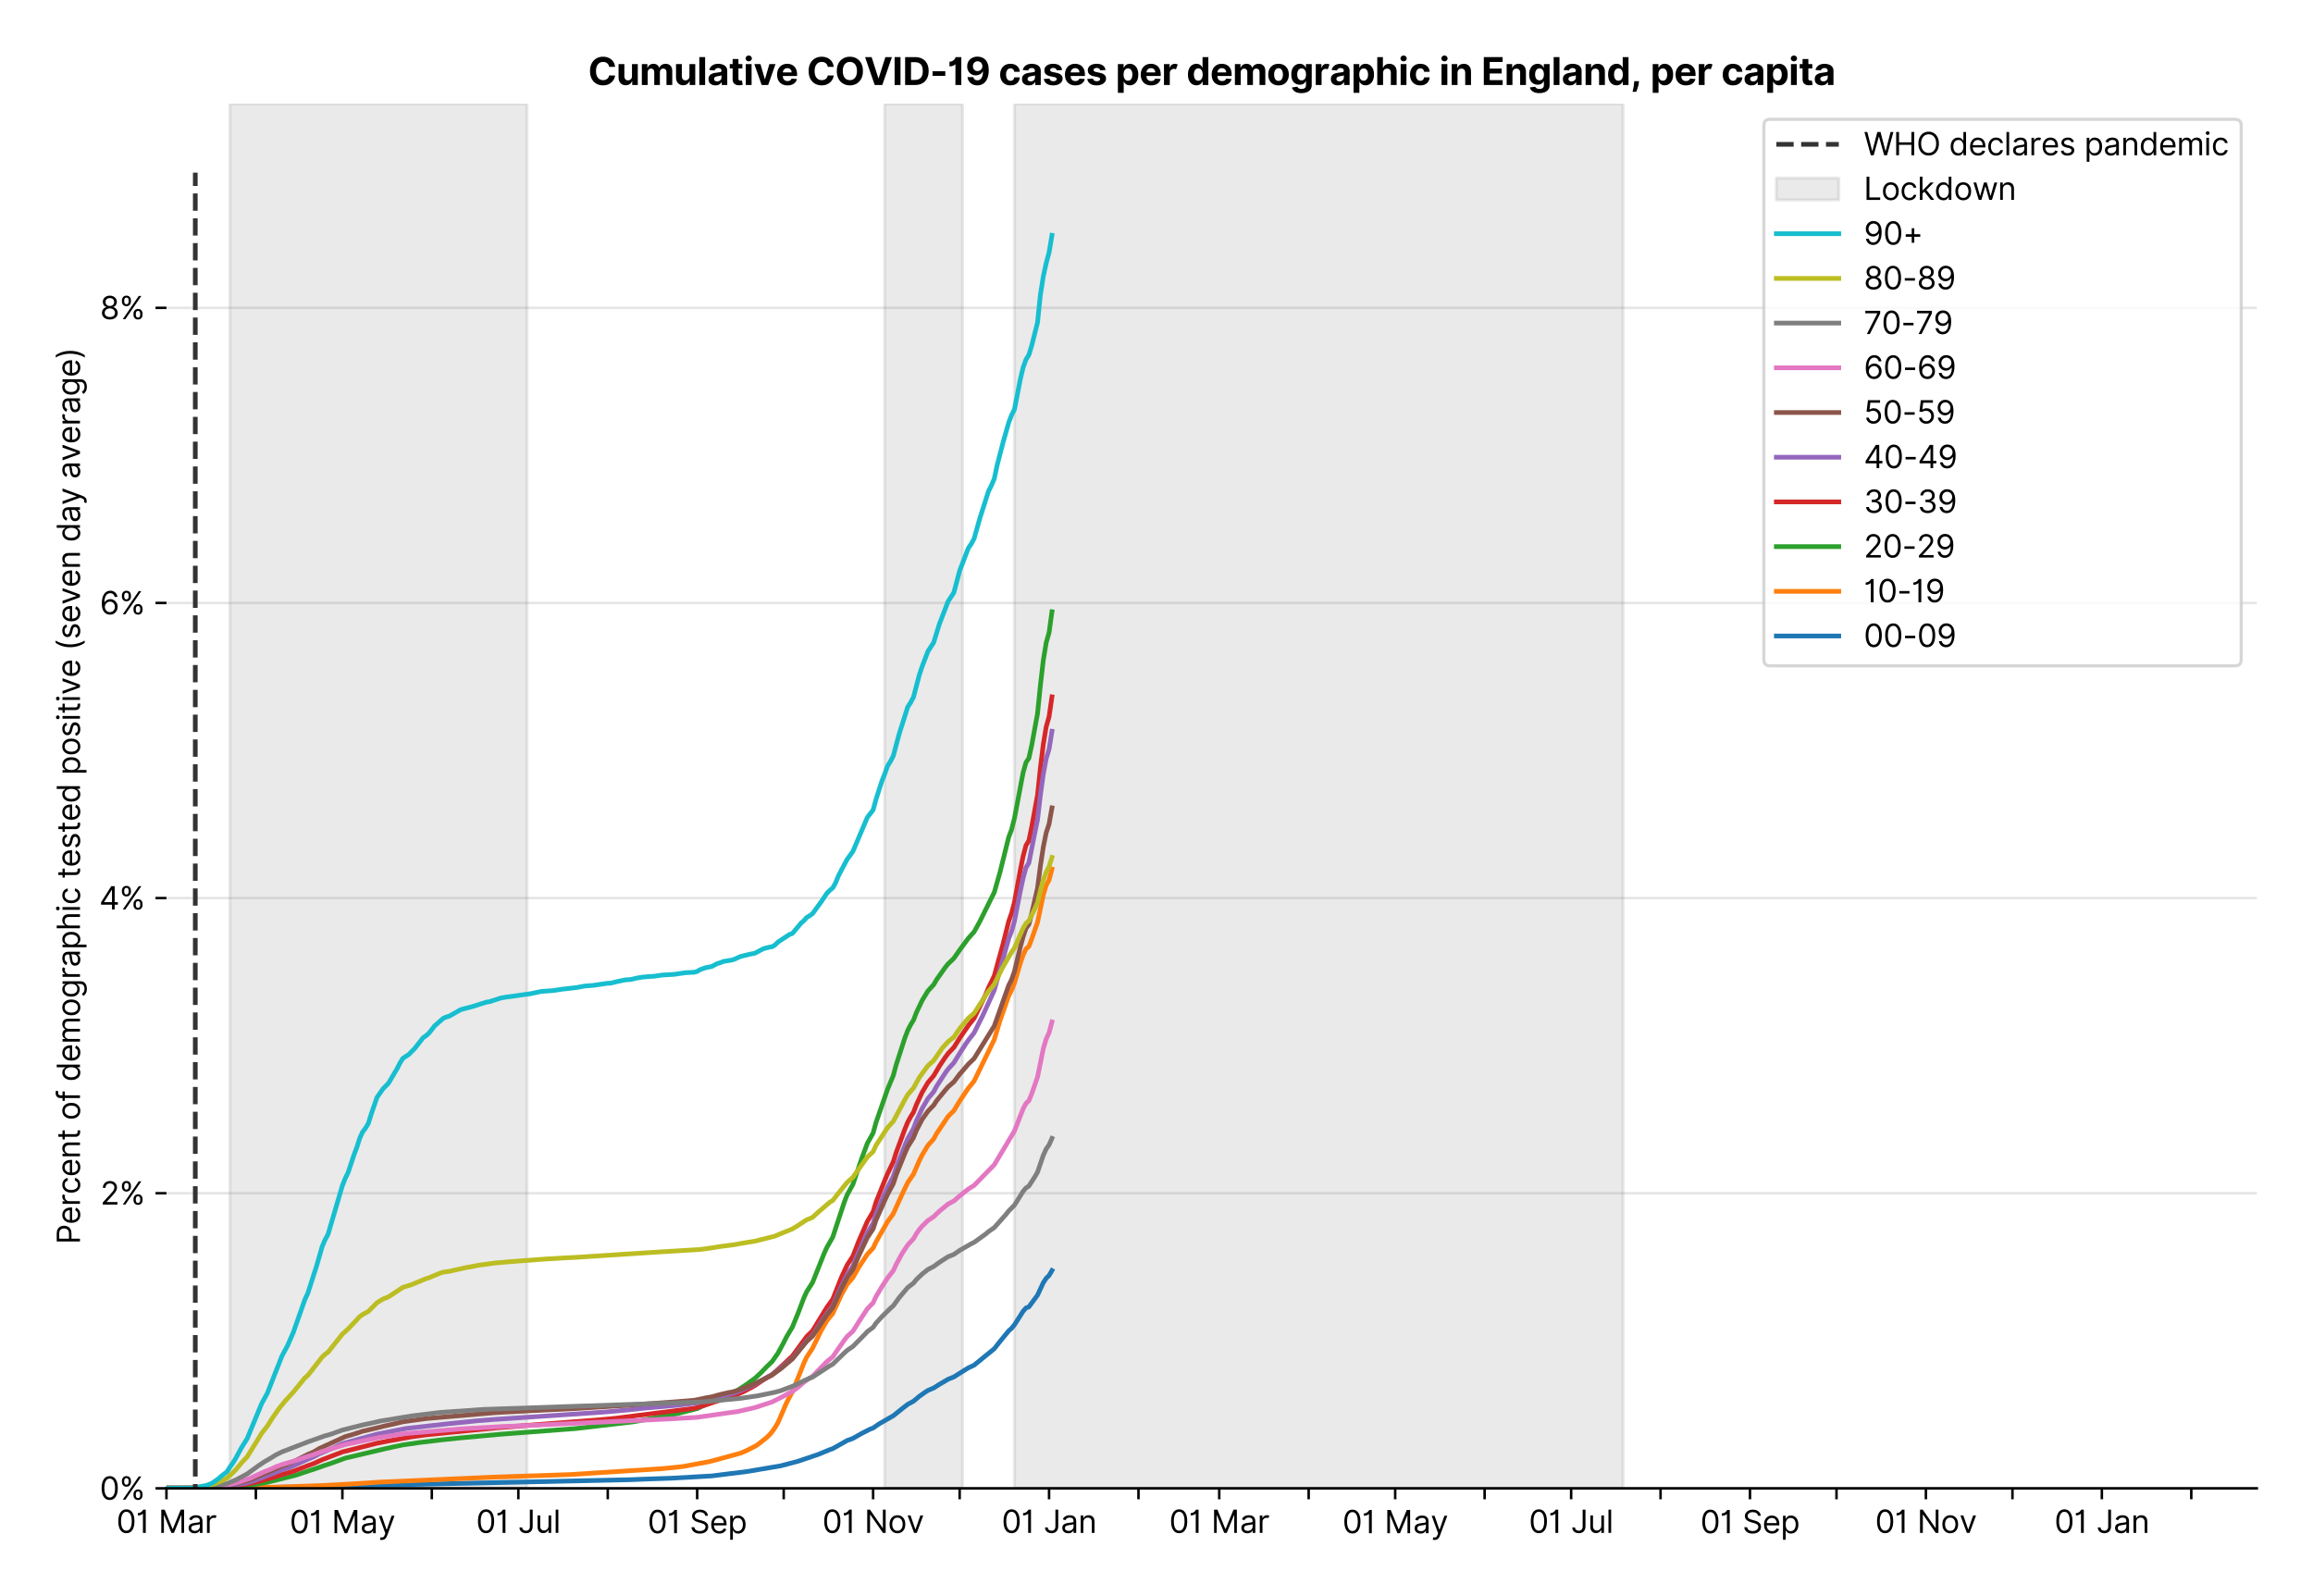 <?xml version="1.0" encoding="utf-8" standalone="no"?>
<!DOCTYPE svg PUBLIC "-//W3C//DTD SVG 1.1//EN"
  "http://www.w3.org/Graphics/SVG/1.1/DTD/svg11.dtd">
<svg xmlns:xlink="http://www.w3.org/1999/xlink" viewBox="0 0 740.919 511.234" xmlns="http://www.w3.org/2000/svg" version="1.1">
 <defs>
  <style type="text/css">*{stroke-linejoin: round; stroke-linecap: butt}</style>
 </defs>
 <g id="figure_1">
  <g id="patch_1">
   <path d="M -0 511.234 
L 740.919 511.234 
L 740.919 0 
L -0 0 
z
" style="fill: #ffffff"/>
  </g>
  <g id="axes_1">
   <g id="patch_2">
    <path d="M 53.319 476.745 
L 722.919 476.745 
L 722.919 33.225 
L 53.319 33.225 
z
" style="fill: #ffffff"/>
   </g>
   <g id="matplotlib.axis_1">
    <g id="xtick_1">
     <g id="line2d_1">
      <defs>
       <path id="m8a11c033e7" d="M 0 0 
L 0 3.5 
" style="stroke: #000000; stroke-width: 0.8"/>
      </defs>
      <g>
       <use xlink:href="#m8a11c033e7" x="53.319" y="476.745" style="stroke: #000000; stroke-width: 0.8"/>
      </g>
     </g>
     <g id="text_1">
      <!-- 01 Mar -->
      <g transform="translate(37.282 491.018)scale(0.1 -0.1)">
       <defs>
        <path id="Inter-Regular-30" d="M 2000 -64 
Q 1230 -64 806 561 
Q 382 1186 382 2327 
Q 382 3459 809 4088 
Q 1236 4718 2000 4718 
Q 2764 4718 3191 4088 
Q 3618 3459 3618 2327 
Q 3618 1186 3194 561 
Q 2771 -64 2000 -64 
z
M 2000 436 
Q 2509 436 2791 927 
Q 3073 1418 3073 2327 
Q 3073 3234 2789 3730 
Q 2505 4227 2000 4227 
Q 1496 4227 1211 3730 
Q 927 3234 927 2327 
Q 927 1418 1210 927 
Q 1493 436 2000 436 
z
" transform="scale(0.016)"/>
        <path id="Inter-Regular-31" d="M 1973 4655 
L 1973 0 
L 1409 0 
L 1409 3836 
L 1373 3836 
Q 1341 3773 1209 3692 
Q 1077 3611 868 3551 
Q 659 3491 391 3491 
L 391 3964 
Q 661 3964 859 4061 
Q 1057 4159 1190 4291 
Q 1323 4423 1392 4529 
Q 1461 4636 1473 4655 
L 1973 4655 
z
" transform="scale(0.016)"/>
        <path id="Inter-Regular-20" transform="scale(0.016)"/>
        <path id="Inter-Regular-4d" d="M 564 4655 
L 1236 4655 
L 2818 791 
L 2873 791 
L 4455 4655 
L 5127 4655 
L 5127 0 
L 4600 0 
L 4600 3536 
L 4555 3536 
L 3100 0 
L 2591 0 
L 1136 3536 
L 1091 3536 
L 1091 0 
L 564 0 
L 564 4655 
z
" transform="scale(0.016)"/>
        <path id="Inter-Regular-61" d="M 1518 -82 
Q 1186 -82 916 44 
Q 646 170 486 410 
Q 327 650 327 991 
Q 327 1291 445 1478 
Q 564 1666 761 1773 
Q 959 1880 1199 1933 
Q 1439 1986 1682 2018 
Q 2000 2059 2199 2080 
Q 2398 2102 2490 2154 
Q 2582 2207 2582 2336 
L 2582 2355 
Q 2582 2691 2399 2877 
Q 2216 3064 1846 3064 
Q 1461 3064 1243 2895 
Q 1025 2727 936 2536 
L 427 2718 
Q 564 3036 792 3214 
Q 1021 3393 1292 3464 
Q 1564 3536 1827 3536 
Q 1996 3536 2215 3496 
Q 2434 3457 2640 3334 
Q 2846 3211 2982 2963 
Q 3118 2716 3118 2300 
L 3118 0 
L 2582 0 
L 2582 473 
L 2555 473 
Q 2500 359 2373 229 
Q 2246 100 2034 9 
Q 1823 -82 1518 -82 
z
M 1600 400 
Q 1918 400 2137 525 
Q 2357 650 2469 847 
Q 2582 1045 2582 1264 
L 2582 1755 
Q 2548 1714 2433 1681 
Q 2318 1648 2169 1624 
Q 2021 1600 1881 1583 
Q 1741 1566 1655 1555 
Q 1446 1527 1265 1467 
Q 1084 1407 974 1287 
Q 864 1168 864 964 
Q 864 684 1072 542 
Q 1280 400 1600 400 
z
" transform="scale(0.016)"/>
        <path id="Inter-Regular-72" d="M 491 0 
L 491 3491 
L 1009 3491 
L 1009 2964 
L 1046 2964 
Q 1139 3223 1389 3384 
Q 1639 3545 1955 3545 
Q 2100 3545 2209 3511 
Q 2318 3477 2400 3418 
L 2218 2964 
Q 2161 2993 2085 3010 
Q 2009 3027 1909 3027 
Q 1527 3027 1277 2794 
Q 1027 2561 1027 2209 
L 1027 0 
L 491 0 
z
" transform="scale(0.016)"/>
       </defs>
       <use xlink:href="#Inter-Regular-30"/>
       <use xlink:href="#Inter-Regular-31" x="62.5"/>
       <use xlink:href="#Inter-Regular-20" x="106.676"/>
       <use xlink:href="#Inter-Regular-4d" x="134.801"/>
       <use xlink:href="#Inter-Regular-61" x="225.994"/>
       <use xlink:href="#Inter-Regular-72" x="282.386"/>
      </g>
     </g>
    </g>
    <g id="xtick_2">
     <g id="line2d_2">
      <g>
       <use xlink:href="#m8a11c033e7" x="81.961" y="476.745" style="stroke: #000000; stroke-width: 0.8"/>
      </g>
     </g>
    </g>
    <g id="xtick_3">
     <g id="line2d_3">
      <g>
       <use xlink:href="#m8a11c033e7" x="109.679" y="476.745" style="stroke: #000000; stroke-width: 0.8"/>
      </g>
     </g>
     <g id="text_2">
      <!-- 01 May -->
      <g transform="translate(92.776 491.117)scale(0.1 -0.1)">
       <defs>
        <path id="Inter-Regular-79" d="M 818 -1355 
Q 682 -1355 575 -1333 
Q 468 -1311 427 -1291 
L 564 -818 
Q 857 -893 1053 -814 
Q 1250 -736 1391 -345 
L 1509 -18 
L 218 3491 
L 800 3491 
L 1764 709 
L 1800 709 
L 2764 3491 
L 3346 3491 
L 1846 -564 
Q 1550 -1355 818 -1355 
z
" transform="scale(0.016)"/>
       </defs>
       <use xlink:href="#Inter-Regular-30"/>
       <use xlink:href="#Inter-Regular-31" x="62.5"/>
       <use xlink:href="#Inter-Regular-20" x="106.676"/>
       <use xlink:href="#Inter-Regular-4d" x="134.801"/>
       <use xlink:href="#Inter-Regular-61" x="225.994"/>
       <use xlink:href="#Inter-Regular-79" x="282.386"/>
      </g>
     </g>
    </g>
    <g id="xtick_4">
     <g id="line2d_4">
      <g>
       <use xlink:href="#m8a11c033e7" x="138.322" y="476.745" style="stroke: #000000; stroke-width: 0.8"/>
      </g>
     </g>
    </g>
    <g id="xtick_5">
     <g id="line2d_5">
      <g>
       <use xlink:href="#m8a11c033e7" x="166.04" y="476.745" style="stroke: #000000; stroke-width: 0.8"/>
      </g>
     </g>
     <g id="text_3">
      <!-- 01 Jul -->
      <g transform="translate(152.496 491.018)scale(0.1 -0.1)">
       <defs>
        <path id="Inter-Regular-4a" d="M 2346 4655 
L 2909 4655 
L 2909 1327 
Q 2909 657 2549 296 
Q 2189 -64 1582 -64 
Q 1200 -64 902 76 
Q 605 216 434 475 
Q 264 734 264 1091 
L 818 1091 
Q 818 795 1034 615 
Q 1250 436 1582 436 
Q 1948 436 2147 664 
Q 2346 893 2346 1327 
L 2346 4655 
z
" transform="scale(0.016)"/>
        <path id="Inter-Regular-75" d="M 2691 1427 
L 2691 3491 
L 3227 3491 
L 3227 0 
L 2691 0 
L 2691 591 
L 2655 591 
Q 2532 325 2273 140 
Q 2014 -45 1618 -45 
Q 1127 -45 809 280 
Q 491 605 491 1273 
L 491 3491 
L 1027 3491 
L 1027 1309 
Q 1027 927 1242 700 
Q 1457 473 1791 473 
Q 1991 473 2199 575 
Q 2407 677 2549 888 
Q 2691 1100 2691 1427 
z
" transform="scale(0.016)"/>
        <path id="Inter-Regular-6c" d="M 1027 4655 
L 1027 0 
L 491 0 
L 491 4655 
L 1027 4655 
z
" transform="scale(0.016)"/>
       </defs>
       <use xlink:href="#Inter-Regular-30"/>
       <use xlink:href="#Inter-Regular-31" x="62.5"/>
       <use xlink:href="#Inter-Regular-20" x="106.676"/>
       <use xlink:href="#Inter-Regular-4a" x="134.801"/>
       <use xlink:href="#Inter-Regular-75" x="189.063"/>
       <use xlink:href="#Inter-Regular-6c" x="247.159"/>
      </g>
     </g>
    </g>
    <g id="xtick_6">
     <g id="line2d_6">
      <g>
       <use xlink:href="#m8a11c033e7" x="194.682" y="476.745" style="stroke: #000000; stroke-width: 0.8"/>
      </g>
     </g>
    </g>
    <g id="xtick_7">
     <g id="line2d_7">
      <g>
       <use xlink:href="#m8a11c033e7" x="223.325" y="476.745" style="stroke: #000000; stroke-width: 0.8"/>
      </g>
     </g>
     <g id="text_4">
      <!-- 01 Sep -->
      <g transform="translate(207.437 491.117)scale(0.1 -0.1)">
       <defs>
        <path id="Inter-Regular-53" d="M 3109 3491 
Q 3068 3836 2777 4027 
Q 2486 4218 2064 4218 
Q 1600 4218 1318 3999 
Q 1036 3780 1036 3445 
Q 1036 3195 1189 3042 
Q 1343 2889 1553 2803 
Q 1764 2718 1936 2673 
L 2409 2545 
Q 2591 2498 2815 2414 
Q 3039 2330 3244 2185 
Q 3450 2041 3584 1816 
Q 3718 1591 3718 1264 
Q 3718 886 3521 581 
Q 3325 277 2949 97 
Q 2573 -82 2036 -82 
Q 1286 -82 845 272 
Q 405 627 364 1200 
L 946 1200 
Q 968 936 1124 764 
Q 1280 593 1519 510 
Q 1759 427 2036 427 
Q 2359 427 2616 533 
Q 2873 639 3023 828 
Q 3173 1018 3173 1273 
Q 3173 1505 3043 1650 
Q 2914 1795 2702 1886 
Q 2491 1977 2246 2045 
L 1673 2209 
Q 1127 2366 809 2657 
Q 491 2948 491 3418 
Q 491 3809 703 4101 
Q 916 4393 1276 4555 
Q 1636 4718 2082 4718 
Q 2532 4718 2882 4558 
Q 3232 4398 3437 4120 
Q 3643 3843 3655 3491 
L 3109 3491 
z
" transform="scale(0.016)"/>
        <path id="Inter-Regular-65" d="M 1955 -73 
Q 1450 -73 1085 151 
Q 721 375 524 778 
Q 327 1182 327 1718 
Q 327 2255 524 2665 
Q 721 3075 1074 3305 
Q 1427 3536 1900 3536 
Q 2173 3536 2439 3445 
Q 2705 3355 2923 3151 
Q 3141 2948 3270 2614 
Q 3400 2280 3400 1791 
L 3400 1564 
L 866 1564 
Q 884 1005 1183 707 
Q 1482 409 1955 409 
Q 2271 409 2498 545 
Q 2725 682 2827 955 
L 3346 809 
Q 3223 414 2854 170 
Q 2486 -73 1955 -73 
z
M 866 2027 
L 2855 2027 
Q 2855 2470 2595 2762 
Q 2336 3055 1900 3055 
Q 1593 3055 1368 2911 
Q 1143 2768 1013 2533 
Q 884 2298 866 2027 
z
" transform="scale(0.016)"/>
        <path id="Inter-Regular-70" d="M 491 -1309 
L 491 3491 
L 1009 3491 
L 1009 2936 
L 1073 2936 
Q 1132 3027 1237 3169 
Q 1343 3311 1542 3423 
Q 1741 3536 2082 3536 
Q 2523 3536 2859 3315 
Q 3196 3095 3384 2690 
Q 3573 2286 3573 1736 
Q 3573 1182 3384 776 
Q 3196 370 2861 148 
Q 2527 -73 2091 -73 
Q 1755 -73 1552 39 
Q 1350 152 1241 296 
Q 1132 441 1073 536 
L 1027 536 
L 1027 -1309 
L 491 -1309 
z
M 1018 1745 
Q 1018 1152 1276 780 
Q 1534 409 2018 409 
Q 2355 409 2581 587 
Q 2807 766 2921 1069 
Q 3036 1373 3036 1745 
Q 3036 2114 2923 2410 
Q 2811 2707 2585 2881 
Q 2359 3055 2018 3055 
Q 1527 3055 1272 2693 
Q 1018 2332 1018 1745 
z
" transform="scale(0.016)"/>
       </defs>
       <use xlink:href="#Inter-Regular-30"/>
       <use xlink:href="#Inter-Regular-31" x="62.5"/>
       <use xlink:href="#Inter-Regular-20" x="106.676"/>
       <use xlink:href="#Inter-Regular-53" x="134.801"/>
       <use xlink:href="#Inter-Regular-65" x="198.58"/>
       <use xlink:href="#Inter-Regular-70" x="256.818"/>
      </g>
     </g>
    </g>
    <g id="xtick_8">
     <g id="line2d_8">
      <g>
       <use xlink:href="#m8a11c033e7" x="251.043" y="476.745" style="stroke: #000000; stroke-width: 0.8"/>
      </g>
     </g>
    </g>
    <g id="xtick_9">
     <g id="line2d_9">
      <g>
       <use xlink:href="#m8a11c033e7" x="279.685" y="476.745" style="stroke: #000000; stroke-width: 0.8"/>
      </g>
     </g>
     <g id="text_5">
      <!-- 01 Nov -->
      <g transform="translate(263.414 491.018)scale(0.1 -0.1)">
       <defs>
        <path id="Inter-Regular-4e" d="M 4255 4655 
L 4255 0 
L 3709 0 
L 1173 3655 
L 1127 3655 
L 1127 0 
L 564 0 
L 564 4655 
L 1109 4655 
L 3655 991 
L 3700 991 
L 3700 4655 
L 4255 4655 
z
" transform="scale(0.016)"/>
        <path id="Inter-Regular-6f" d="M 1909 -73 
Q 1436 -73 1080 152 
Q 725 377 526 781 
Q 327 1186 327 1727 
Q 327 2273 526 2679 
Q 725 3086 1080 3311 
Q 1436 3536 1909 3536 
Q 2382 3536 2737 3311 
Q 3093 3086 3292 2679 
Q 3491 2273 3491 1727 
Q 3491 1186 3292 781 
Q 3093 377 2737 152 
Q 2382 -73 1909 -73 
z
M 1909 409 
Q 2268 409 2500 593 
Q 2732 777 2843 1077 
Q 2955 1377 2955 1727 
Q 2955 2077 2843 2379 
Q 2732 2682 2500 2868 
Q 2268 3055 1909 3055 
Q 1550 3055 1318 2868 
Q 1086 2682 975 2379 
Q 864 2077 864 1727 
Q 864 1377 975 1077 
Q 1086 777 1318 593 
Q 1550 409 1909 409 
z
" transform="scale(0.016)"/>
        <path id="Inter-Regular-76" d="M 3346 3491 
L 2055 0 
L 1509 0 
L 218 3491 
L 800 3491 
L 1764 709 
L 1800 709 
L 2764 3491 
L 3346 3491 
z
" transform="scale(0.016)"/>
       </defs>
       <use xlink:href="#Inter-Regular-30"/>
       <use xlink:href="#Inter-Regular-31" x="62.5"/>
       <use xlink:href="#Inter-Regular-20" x="106.676"/>
       <use xlink:href="#Inter-Regular-4e" x="134.801"/>
       <use xlink:href="#Inter-Regular-6f" x="210.085"/>
       <use xlink:href="#Inter-Regular-76" x="269.744"/>
      </g>
     </g>
    </g>
    <g id="xtick_10">
     <g id="line2d_10">
      <g>
       <use xlink:href="#m8a11c033e7" x="307.404" y="476.745" style="stroke: #000000; stroke-width: 0.8"/>
      </g>
     </g>
    </g>
    <g id="xtick_11">
     <g id="line2d_11">
      <g>
       <use xlink:href="#m8a11c033e7" x="336.046" y="476.745" style="stroke: #000000; stroke-width: 0.8"/>
      </g>
     </g>
     <g id="text_6">
      <!-- 01 Jan -->
      <g transform="translate(320.847 491.018)scale(0.1 -0.1)">
       <defs>
        <path id="Inter-Regular-6e" d="M 1027 2100 
L 1027 0 
L 491 0 
L 491 3491 
L 1009 3491 
L 1009 2945 
L 1055 2945 
Q 1177 3211 1427 3373 
Q 1677 3536 2073 3536 
Q 2602 3536 2928 3211 
Q 3255 2886 3255 2218 
L 3255 0 
L 2718 0 
L 2718 2182 
Q 2718 2593 2504 2824 
Q 2291 3055 1918 3055 
Q 1534 3055 1280 2806 
Q 1027 2557 1027 2100 
z
" transform="scale(0.016)"/>
       </defs>
       <use xlink:href="#Inter-Regular-30"/>
       <use xlink:href="#Inter-Regular-31" x="62.5"/>
       <use xlink:href="#Inter-Regular-20" x="106.676"/>
       <use xlink:href="#Inter-Regular-4a" x="134.801"/>
       <use xlink:href="#Inter-Regular-61" x="189.063"/>
       <use xlink:href="#Inter-Regular-6e" x="245.455"/>
      </g>
     </g>
    </g>
    <g id="xtick_12">
     <g id="line2d_12">
      <g>
       <use xlink:href="#m8a11c033e7" x="364.689" y="476.745" style="stroke: #000000; stroke-width: 0.8"/>
      </g>
     </g>
    </g>
    <g id="xtick_13">
     <g id="line2d_13">
      <g>
       <use xlink:href="#m8a11c033e7" x="390.559" y="476.745" style="stroke: #000000; stroke-width: 0.8"/>
      </g>
     </g>
     <g id="text_7">
      <!-- 01 Mar -->
      <g transform="translate(374.522 491.018)scale(0.1 -0.1)">
       <use xlink:href="#Inter-Regular-30"/>
       <use xlink:href="#Inter-Regular-31" x="62.5"/>
       <use xlink:href="#Inter-Regular-20" x="106.676"/>
       <use xlink:href="#Inter-Regular-4d" x="134.801"/>
       <use xlink:href="#Inter-Regular-61" x="225.994"/>
       <use xlink:href="#Inter-Regular-72" x="282.386"/>
      </g>
     </g>
    </g>
    <g id="xtick_14">
     <g id="line2d_14">
      <g>
       <use xlink:href="#m8a11c033e7" x="419.201" y="476.745" style="stroke: #000000; stroke-width: 0.8"/>
      </g>
     </g>
    </g>
    <g id="xtick_15">
     <g id="line2d_15">
      <g>
       <use xlink:href="#m8a11c033e7" x="446.92" y="476.745" style="stroke: #000000; stroke-width: 0.8"/>
      </g>
     </g>
     <g id="text_8">
      <!-- 01 May -->
      <g transform="translate(430.017 491.117)scale(0.1 -0.1)">
       <use xlink:href="#Inter-Regular-30"/>
       <use xlink:href="#Inter-Regular-31" x="62.5"/>
       <use xlink:href="#Inter-Regular-20" x="106.676"/>
       <use xlink:href="#Inter-Regular-4d" x="134.801"/>
       <use xlink:href="#Inter-Regular-61" x="225.994"/>
       <use xlink:href="#Inter-Regular-79" x="282.386"/>
      </g>
     </g>
    </g>
    <g id="xtick_16">
     <g id="line2d_16">
      <g>
       <use xlink:href="#m8a11c033e7" x="475.562" y="476.745" style="stroke: #000000; stroke-width: 0.8"/>
      </g>
     </g>
    </g>
    <g id="xtick_17">
     <g id="line2d_17">
      <g>
       <use xlink:href="#m8a11c033e7" x="503.28" y="476.745" style="stroke: #000000; stroke-width: 0.8"/>
      </g>
     </g>
     <g id="text_9">
      <!-- 01 Jul -->
      <g transform="translate(489.737 491.018)scale(0.1 -0.1)">
       <use xlink:href="#Inter-Regular-30"/>
       <use xlink:href="#Inter-Regular-31" x="62.5"/>
       <use xlink:href="#Inter-Regular-20" x="106.676"/>
       <use xlink:href="#Inter-Regular-4a" x="134.801"/>
       <use xlink:href="#Inter-Regular-75" x="189.063"/>
       <use xlink:href="#Inter-Regular-6c" x="247.159"/>
      </g>
     </g>
    </g>
    <g id="xtick_18">
     <g id="line2d_18">
      <g>
       <use xlink:href="#m8a11c033e7" x="531.923" y="476.745" style="stroke: #000000; stroke-width: 0.8"/>
      </g>
     </g>
    </g>
    <g id="xtick_19">
     <g id="line2d_19">
      <g>
       <use xlink:href="#m8a11c033e7" x="560.565" y="476.745" style="stroke: #000000; stroke-width: 0.8"/>
      </g>
     </g>
     <g id="text_10">
      <!-- 01 Sep -->
      <g transform="translate(544.678 491.117)scale(0.1 -0.1)">
       <use xlink:href="#Inter-Regular-30"/>
       <use xlink:href="#Inter-Regular-31" x="62.5"/>
       <use xlink:href="#Inter-Regular-20" x="106.676"/>
       <use xlink:href="#Inter-Regular-53" x="134.801"/>
       <use xlink:href="#Inter-Regular-65" x="198.58"/>
       <use xlink:href="#Inter-Regular-70" x="256.818"/>
      </g>
     </g>
    </g>
    <g id="xtick_20">
     <g id="line2d_20">
      <g>
       <use xlink:href="#m8a11c033e7" x="588.283" y="476.745" style="stroke: #000000; stroke-width: 0.8"/>
      </g>
     </g>
    </g>
    <g id="xtick_21">
     <g id="line2d_21">
      <g>
       <use xlink:href="#m8a11c033e7" x="616.926" y="476.745" style="stroke: #000000; stroke-width: 0.8"/>
      </g>
     </g>
     <g id="text_11">
      <!-- 01 Nov -->
      <g transform="translate(600.655 491.018)scale(0.1 -0.1)">
       <use xlink:href="#Inter-Regular-30"/>
       <use xlink:href="#Inter-Regular-31" x="62.5"/>
       <use xlink:href="#Inter-Regular-20" x="106.676"/>
       <use xlink:href="#Inter-Regular-4e" x="134.801"/>
       <use xlink:href="#Inter-Regular-6f" x="210.085"/>
       <use xlink:href="#Inter-Regular-76" x="269.744"/>
      </g>
     </g>
    </g>
    <g id="xtick_22">
     <g id="line2d_22">
      <g>
       <use xlink:href="#m8a11c033e7" x="644.644" y="476.745" style="stroke: #000000; stroke-width: 0.8"/>
      </g>
     </g>
    </g>
    <g id="xtick_23">
     <g id="line2d_23">
      <g>
       <use xlink:href="#m8a11c033e7" x="673.286" y="476.745" style="stroke: #000000; stroke-width: 0.8"/>
      </g>
     </g>
     <g id="text_12">
      <!-- 01 Jan -->
      <g transform="translate(658.087 491.018)scale(0.1 -0.1)">
       <use xlink:href="#Inter-Regular-30"/>
       <use xlink:href="#Inter-Regular-31" x="62.5"/>
       <use xlink:href="#Inter-Regular-20" x="106.676"/>
       <use xlink:href="#Inter-Regular-4a" x="134.801"/>
       <use xlink:href="#Inter-Regular-61" x="189.063"/>
       <use xlink:href="#Inter-Regular-6e" x="245.455"/>
      </g>
     </g>
    </g>
    <g id="xtick_24">
     <g id="line2d_24">
      <g>
       <use xlink:href="#m8a11c033e7" x="701.929" y="476.745" style="stroke: #000000; stroke-width: 0.8"/>
      </g>
     </g>
    </g>
   </g>
   <g id="matplotlib.axis_2">
    <g id="ytick_1">
     <g id="line2d_25">
      <path d="M 53.319 476.745 
L 722.919 476.745 
" clip-path="url(#p3959ee1285)" style="fill: none; stroke: #e5e5e5; stroke-width: 0.8; stroke-linecap: square"/>
     </g>
     <g id="line2d_26">
      <defs>
       <path id="m1e7e0211a1" d="M 0 0 
L -3.5 0 
" style="stroke: #000000; stroke-width: 0.8"/>
      </defs>
      <g>
       <use xlink:href="#m1e7e0211a1" x="53.319" y="476.745" style="stroke: #000000; stroke-width: 0.8"/>
      </g>
     </g>
     <g id="text_13">
      <!-- 0% -->
      <g transform="translate(31.944 480.382)scale(0.1 -0.1)">
       <defs>
        <path id="Inter-Regular-25" d="M 2855 873 
L 2855 1118 
Q 2855 1373 2960 1585 
Q 3066 1798 3269 1926 
Q 3473 2055 3764 2055 
Q 4059 2055 4259 1926 
Q 4459 1798 4561 1585 
Q 4664 1373 4664 1118 
L 4664 873 
Q 4664 618 4560 405 
Q 4457 193 4256 64 
Q 4055 -64 3764 -64 
Q 3468 -64 3266 64 
Q 3064 193 2959 405 
Q 2855 618 2855 873 
z
M 536 3536 
L 536 3782 
Q 536 4036 642 4248 
Q 748 4461 951 4589 
Q 1155 4718 1446 4718 
Q 1741 4718 1941 4589 
Q 2141 4461 2243 4248 
Q 2346 4036 2346 3782 
L 2346 3536 
Q 2346 3282 2242 3069 
Q 2139 2857 1937 2728 
Q 1736 2600 1446 2600 
Q 1150 2600 948 2728 
Q 746 2857 641 3069 
Q 536 3282 536 3536 
z
M 709 0 
L 3909 4655 
L 4427 4655 
L 1227 0 
L 709 0 
z
M 3318 1118 
L 3318 873 
Q 3318 661 3418 494 
Q 3518 327 3764 327 
Q 4002 327 4101 494 
Q 4200 661 4200 873 
L 4200 1118 
Q 4200 1330 4104 1497 
Q 4009 1664 3764 1664 
Q 3525 1664 3421 1497 
Q 3318 1330 3318 1118 
z
M 1000 3782 
L 1000 3536 
Q 1000 3325 1100 3158 
Q 1200 2991 1446 2991 
Q 1684 2991 1783 3158 
Q 1882 3325 1882 3536 
L 1882 3782 
Q 1882 3993 1786 4160 
Q 1691 4327 1446 4327 
Q 1207 4327 1103 4160 
Q 1000 3993 1000 3782 
z
" transform="scale(0.016)"/>
       </defs>
       <use xlink:href="#Inter-Regular-30"/>
       <use xlink:href="#Inter-Regular-25" x="62.5"/>
      </g>
     </g>
    </g>
    <g id="ytick_2">
     <g id="line2d_27">
      <path d="M 53.319 382.211 
L 722.919 382.211 
" clip-path="url(#p3959ee1285)" style="fill: none; stroke: #e5e5e5; stroke-width: 0.8; stroke-linecap: square"/>
     </g>
     <g id="line2d_28">
      <g>
       <use xlink:href="#m1e7e0211a1" x="53.319" y="382.211" style="stroke: #000000; stroke-width: 0.8"/>
      </g>
     </g>
     <g id="text_14">
      <!-- 2% -->
      <g transform="translate(32.142 385.848)scale(0.1 -0.1)">
       <defs>
        <path id="Inter-Regular-32" d="M 482 0 
L 482 409 
L 2018 2091 
Q 2289 2386 2464 2605 
Q 2639 2825 2724 3019 
Q 2809 3214 2809 3427 
Q 2809 3795 2553 4011 
Q 2298 4227 1918 4227 
Q 1514 4227 1275 3985 
Q 1036 3743 1036 3345 
L 500 3345 
Q 500 3755 688 4064 
Q 877 4373 1203 4545 
Q 1530 4718 1936 4718 
Q 2346 4718 2661 4545 
Q 2977 4373 3156 4079 
Q 3336 3786 3336 3427 
Q 3336 3170 3244 2926 
Q 3152 2682 2926 2383 
Q 2700 2084 2300 1655 
L 1255 536 
L 1255 500 
L 3418 500 
L 3418 0 
L 482 0 
z
" transform="scale(0.016)"/>
       </defs>
       <use xlink:href="#Inter-Regular-32"/>
       <use xlink:href="#Inter-Regular-25" x="60.511"/>
      </g>
     </g>
    </g>
    <g id="ytick_3">
     <g id="line2d_29">
      <path d="M 53.319 287.677 
L 722.919 287.677 
" clip-path="url(#p3959ee1285)" style="fill: none; stroke: #e5e5e5; stroke-width: 0.8; stroke-linecap: square"/>
     </g>
     <g id="line2d_30">
      <g>
       <use xlink:href="#m1e7e0211a1" x="53.319" y="287.677" style="stroke: #000000; stroke-width: 0.8"/>
      </g>
     </g>
     <g id="text_15">
      <!-- 4% -->
      <g transform="translate(31.773 291.313)scale(0.1 -0.1)">
       <defs>
        <path id="Inter-Regular-34" d="M 373 955 
L 373 1418 
L 2418 4655 
L 3100 4655 
L 3100 1455 
L 3736 1455 
L 3736 955 
L 3100 955 
L 3100 0 
L 2564 0 
L 2564 955 
L 373 955 
z
M 2564 1455 
L 2564 3936 
L 2527 3936 
L 982 1491 
L 982 1455 
L 2564 1455 
z
" transform="scale(0.016)"/>
       </defs>
       <use xlink:href="#Inter-Regular-34"/>
       <use xlink:href="#Inter-Regular-25" x="64.205"/>
      </g>
     </g>
    </g>
    <g id="ytick_4">
     <g id="line2d_31">
      <path d="M 53.319 193.142 
L 722.919 193.142 
" clip-path="url(#p3959ee1285)" style="fill: none; stroke: #e5e5e5; stroke-width: 0.8; stroke-linecap: square"/>
     </g>
     <g id="line2d_32">
      <g>
       <use xlink:href="#m1e7e0211a1" x="53.319" y="193.142" style="stroke: #000000; stroke-width: 0.8"/>
      </g>
     </g>
     <g id="text_16">
      <!-- 6% -->
      <g transform="translate(31.958 196.779)scale(0.1 -0.1)">
       <defs>
        <path id="Inter-Regular-36" d="M 2027 -64 
Q 1741 -59 1454 45 
Q 1168 150 932 399 
Q 696 648 552 1074 
Q 409 1500 409 2145 
Q 409 3386 861 4056 
Q 1314 4727 2100 4727 
Q 2686 4727 3073 4384 
Q 3461 4041 3546 3491 
L 2991 3491 
Q 2914 3811 2691 4019 
Q 2468 4227 2100 4227 
Q 1559 4227 1249 3755 
Q 939 3284 936 2427 
L 973 2427 
Q 1164 2716 1461 2880 
Q 1759 3045 2118 3045 
Q 2518 3045 2850 2846 
Q 3182 2648 3382 2299 
Q 3582 1950 3582 1500 
Q 3582 1068 3389 710 
Q 3196 352 2847 142 
Q 2498 -68 2027 -64 
z
M 2027 436 
Q 2314 436 2542 579 
Q 2771 723 2903 964 
Q 3036 1205 3036 1500 
Q 3036 1789 2908 2026 
Q 2780 2264 2556 2404 
Q 2332 2545 2046 2545 
Q 1757 2545 1525 2397 
Q 1293 2250 1157 2010 
Q 1021 1770 1018 1491 
Q 1018 1214 1149 973 
Q 1280 732 1508 584 
Q 1736 436 2027 436 
z
" transform="scale(0.016)"/>
       </defs>
       <use xlink:href="#Inter-Regular-36"/>
       <use xlink:href="#Inter-Regular-25" x="62.358"/>
      </g>
     </g>
    </g>
    <g id="ytick_5">
     <g id="line2d_33">
      <path d="M 53.319 98.608 
L 722.919 98.608 
" clip-path="url(#p3959ee1285)" style="fill: none; stroke: #e5e5e5; stroke-width: 0.8; stroke-linecap: square"/>
     </g>
     <g id="line2d_34">
      <g>
       <use xlink:href="#m1e7e0211a1" x="53.319" y="98.608" style="stroke: #000000; stroke-width: 0.8"/>
      </g>
     </g>
     <g id="text_17">
      <!-- 8% -->
      <g transform="translate(32.028 102.245)scale(0.1 -0.1)">
       <defs>
        <path id="Inter-Regular-38" d="M 1973 -64 
Q 1505 -64 1147 103 
Q 789 270 589 564 
Q 389 859 391 1236 
Q 389 1532 507 1783 
Q 625 2034 830 2203 
Q 1036 2373 1291 2418 
L 1291 2445 
Q 957 2532 759 2821 
Q 561 3111 564 3482 
Q 561 3836 743 4115 
Q 925 4395 1244 4556 
Q 1564 4718 1973 4718 
Q 2377 4718 2695 4556 
Q 3014 4395 3197 4115 
Q 3380 3836 3382 3482 
Q 3380 3111 3181 2821 
Q 2982 2532 2655 2445 
L 2655 2418 
Q 2907 2373 3109 2203 
Q 3311 2034 3431 1783 
Q 3552 1532 3555 1236 
Q 3552 859 3351 564 
Q 3150 270 2794 103 
Q 2439 -64 1973 -64 
z
M 1973 436 
Q 2446 436 2722 662 
Q 2998 889 3000 1264 
Q 2998 1527 2864 1729 
Q 2730 1932 2499 2048 
Q 2268 2164 1973 2164 
Q 1675 2164 1442 2048 
Q 1209 1932 1076 1729 
Q 943 1527 946 1264 
Q 943 889 1218 662 
Q 1493 436 1973 436 
z
M 1973 2645 
Q 2348 2645 2591 2864 
Q 2834 3084 2836 3445 
Q 2834 3800 2596 4013 
Q 2359 4227 1973 4227 
Q 1582 4227 1344 4013 
Q 1107 3800 1109 3445 
Q 1107 3084 1349 2864 
Q 1591 2645 1973 2645 
z
" transform="scale(0.016)"/>
       </defs>
       <use xlink:href="#Inter-Regular-38"/>
       <use xlink:href="#Inter-Regular-25" x="61.648"/>
      </g>
     </g>
    </g>
    <g id="text_18">
     <!-- Percent of demographic tested positive (seven day average) -->
     <g transform="translate(25.614 398.573)rotate(-90)scale(0.1 -0.1)">
      <defs>
       <path id="Inter-Regular-50" d="M 564 0 
L 564 4655 
L 2136 4655 
Q 2684 4655 3033 4458 
Q 3382 4261 3550 3927 
Q 3718 3593 3718 3182 
Q 3718 2770 3551 2434 
Q 3384 2098 3036 1899 
Q 2689 1700 2146 1700 
L 1127 1700 
L 1127 0 
L 564 0 
z
M 1127 2200 
L 2127 2200 
Q 2689 2200 2926 2482 
Q 3164 2764 3164 3182 
Q 3164 3602 2925 3878 
Q 2686 4155 2118 4155 
L 1127 4155 
L 1127 2200 
z
" transform="scale(0.016)"/>
       <path id="Inter-Regular-63" d="M 1909 -73 
Q 1418 -73 1063 159 
Q 709 391 518 798 
Q 327 1205 327 1727 
Q 327 2259 524 2667 
Q 721 3075 1074 3305 
Q 1427 3536 1900 3536 
Q 2268 3536 2563 3400 
Q 2859 3264 3047 3018 
Q 3236 2773 3282 2445 
L 2746 2445 
Q 2684 2684 2474 2869 
Q 2264 3055 1909 3055 
Q 1439 3055 1151 2697 
Q 864 2339 864 1745 
Q 864 1139 1148 774 
Q 1432 409 1909 409 
Q 2223 409 2447 570 
Q 2671 732 2746 1018 
L 3282 1018 
Q 3236 709 3058 462 
Q 2880 216 2588 71 
Q 2296 -73 1909 -73 
z
" transform="scale(0.016)"/>
       <path id="Inter-Regular-74" d="M 2009 3491 
L 2009 3036 
L 1264 3036 
L 1264 1000 
Q 1264 773 1331 660 
Q 1398 548 1503 510 
Q 1609 473 1727 473 
Q 1816 473 1873 483 
Q 1930 493 1964 500 
L 2073 18 
Q 2018 -2 1920 -23 
Q 1823 -45 1673 -45 
Q 1446 -45 1228 52 
Q 1011 150 869 350 
Q 727 550 727 855 
L 727 3036 
L 200 3036 
L 200 3491 
L 727 3491 
L 727 4327 
L 1264 4327 
L 1264 3491 
L 2009 3491 
z
" transform="scale(0.016)"/>
       <path id="Inter-Regular-66" d="M 2046 3491 
L 2046 3036 
L 1264 3036 
L 1264 0 
L 727 0 
L 727 3036 
L 164 3036 
L 164 3491 
L 727 3491 
L 727 3973 
Q 727 4273 868 4473 
Q 1009 4673 1234 4773 
Q 1459 4873 1709 4873 
Q 1907 4873 2032 4841 
Q 2157 4809 2218 4782 
L 2064 4318 
Q 2023 4332 1951 4352 
Q 1880 4373 1764 4373 
Q 1498 4373 1381 4239 
Q 1264 4105 1264 3845 
L 1264 3491 
L 2046 3491 
z
" transform="scale(0.016)"/>
       <path id="Inter-Regular-64" d="M 1809 -73 
Q 1373 -73 1039 148 
Q 705 370 516 776 
Q 327 1182 327 1736 
Q 327 2286 516 2690 
Q 705 3095 1041 3315 
Q 1377 3536 1818 3536 
Q 2159 3536 2358 3423 
Q 2557 3311 2662 3169 
Q 2768 3027 2827 2936 
L 2873 2936 
L 2873 4655 
L 3409 4655 
L 3409 0 
L 2891 0 
L 2891 536 
L 2827 536 
Q 2768 441 2659 296 
Q 2550 152 2348 39 
Q 2146 -73 1809 -73 
z
M 1882 409 
Q 2366 409 2624 780 
Q 2882 1152 2882 1745 
Q 2882 2332 2627 2693 
Q 2373 3055 1882 3055 
Q 1541 3055 1315 2881 
Q 1089 2707 976 2410 
Q 864 2114 864 1745 
Q 864 1373 978 1069 
Q 1093 766 1319 587 
Q 1546 409 1882 409 
z
" transform="scale(0.016)"/>
       <path id="Inter-Regular-6d" d="M 491 0 
L 491 3491 
L 1009 3491 
L 1009 2945 
L 1055 2945 
Q 1164 3225 1407 3380 
Q 1650 3536 1991 3536 
Q 2336 3536 2567 3380 
Q 2798 3225 2927 2945 
L 2964 2945 
Q 3098 3216 3366 3376 
Q 3634 3536 4009 3536 
Q 4477 3536 4775 3244 
Q 5073 2952 5073 2336 
L 5073 0 
L 4536 0 
L 4536 2336 
Q 4536 2723 4325 2889 
Q 4114 3055 3827 3055 
Q 3459 3055 3257 2833 
Q 3055 2611 3055 2273 
L 3055 0 
L 2509 0 
L 2509 2391 
Q 2509 2689 2316 2872 
Q 2123 3055 1818 3055 
Q 1609 3055 1428 2943 
Q 1248 2832 1137 2635 
Q 1027 2439 1027 2182 
L 1027 0 
L 491 0 
z
" transform="scale(0.016)"/>
       <path id="Inter-Regular-67" d="M 1900 -1382 
Q 1316 -1382 976 -1169 
Q 636 -957 473 -682 
L 900 -382 
Q 973 -477 1084 -601 
Q 1196 -725 1390 -817 
Q 1584 -909 1900 -909 
Q 2323 -909 2598 -704 
Q 2873 -500 2873 -64 
L 2873 645 
L 2827 645 
Q 2768 550 2660 410 
Q 2552 270 2351 162 
Q 2150 55 1809 55 
Q 1386 55 1051 255 
Q 716 455 521 836 
Q 327 1218 327 1764 
Q 327 2300 516 2699 
Q 705 3098 1041 3317 
Q 1377 3536 1818 3536 
Q 2159 3536 2360 3423 
Q 2561 3311 2669 3169 
Q 2777 3027 2836 2936 
L 2891 2936 
L 2891 3491 
L 3409 3491 
L 3409 -100 
Q 3409 -550 3205 -833 
Q 3002 -1116 2660 -1249 
Q 2318 -1382 1900 -1382 
z
M 1882 536 
Q 2366 536 2624 864 
Q 2882 1193 2882 1773 
Q 2882 2339 2627 2697 
Q 2373 3055 1882 3055 
Q 1541 3055 1315 2882 
Q 1089 2709 976 2418 
Q 864 2127 864 1773 
Q 864 1227 1120 881 
Q 1377 536 1882 536 
z
" transform="scale(0.016)"/>
       <path id="Inter-Regular-68" d="M 1027 2100 
L 1027 0 
L 491 0 
L 491 4655 
L 1027 4655 
L 1027 2945 
L 1073 2945 
Q 1196 3216 1442 3376 
Q 1689 3536 2100 3536 
Q 2636 3536 2963 3213 
Q 3291 2891 3291 2218 
L 3291 0 
L 2755 0 
L 2755 2182 
Q 2755 2598 2540 2826 
Q 2325 3055 1946 3055 
Q 1548 3055 1287 2806 
Q 1027 2557 1027 2100 
z
" transform="scale(0.016)"/>
       <path id="Inter-Regular-69" d="M 491 0 
L 491 3491 
L 1027 3491 
L 1027 0 
L 491 0 
z
M 764 4073 
Q 607 4073 494 4179 
Q 382 4286 382 4436 
Q 382 4586 494 4693 
Q 607 4800 764 4800 
Q 921 4800 1033 4693 
Q 1146 4586 1146 4436 
Q 1146 4286 1033 4179 
Q 921 4073 764 4073 
z
" transform="scale(0.016)"/>
       <path id="Inter-Regular-73" d="M 2964 2709 
L 2482 2573 
Q 2411 2755 2245 2914 
Q 2080 3073 1727 3073 
Q 1407 3073 1194 2926 
Q 982 2780 982 2555 
Q 982 2355 1127 2239 
Q 1273 2123 1582 2045 
L 2100 1918 
Q 3027 1691 3027 973 
Q 3027 673 2855 436 
Q 2684 200 2377 63 
Q 2071 -73 1664 -73 
Q 1130 -73 780 159 
Q 430 391 336 836 
L 846 964 
Q 989 400 1655 400 
Q 2030 400 2251 560 
Q 2473 720 2473 945 
Q 2473 1316 1955 1436 
L 1373 1573 
Q 893 1686 669 1926 
Q 446 2166 446 2527 
Q 446 2823 613 3050 
Q 780 3277 1069 3406 
Q 1359 3536 1727 3536 
Q 2246 3536 2542 3309 
Q 2839 3082 2964 2709 
z
" transform="scale(0.016)"/>
       <path id="Inter-Regular-28" d="M 682 1964 
Q 682 2823 906 3544 
Q 1130 4266 1546 4873 
L 2018 4873 
Q 1800 4573 1623 4095 
Q 1446 3618 1341 3061 
Q 1236 2505 1236 1964 
Q 1236 1423 1341 866 
Q 1446 309 1623 -168 
Q 1800 -645 2018 -945 
L 1546 -945 
Q 1130 -339 906 383 
Q 682 1105 682 1964 
z
" transform="scale(0.016)"/>
       <path id="Inter-Regular-29" d="M 1638 1940 
Q 1638 1081 1414 359 
Q 1191 -362 775 -969 
L 302 -969 
Q 520 -669 697 -191 
Q 875 286 979 842 
Q 1084 1399 1084 1940 
Q 1084 2481 979 3038 
Q 875 3595 697 4072 
Q 520 4549 302 4849 
L 775 4849 
Q 1191 4243 1414 3521 
Q 1638 2799 1638 1940 
z
" transform="scale(0.016)"/>
      </defs>
      <use xlink:href="#Inter-Regular-50"/>
      <use xlink:href="#Inter-Regular-65" x="63.494"/>
      <use xlink:href="#Inter-Regular-72" x="121.733"/>
      <use xlink:href="#Inter-Regular-63" x="160.085"/>
      <use xlink:href="#Inter-Regular-65" x="215.909"/>
      <use xlink:href="#Inter-Regular-6e" x="274.148"/>
      <use xlink:href="#Inter-Regular-74" x="332.671"/>
      <use xlink:href="#Inter-Regular-20" x="369.034"/>
      <use xlink:href="#Inter-Regular-6f" x="397.159"/>
      <use xlink:href="#Inter-Regular-66" x="456.818"/>
      <use xlink:href="#Inter-Regular-20" x="492.898"/>
      <use xlink:href="#Inter-Regular-64" x="521.023"/>
      <use xlink:href="#Inter-Regular-65" x="583.097"/>
      <use xlink:href="#Inter-Regular-6d" x="641.335"/>
      <use xlink:href="#Inter-Regular-6f" x="728.267"/>
      <use xlink:href="#Inter-Regular-67" x="787.926"/>
      <use xlink:href="#Inter-Regular-72" x="848.864"/>
      <use xlink:href="#Inter-Regular-61" x="887.216"/>
      <use xlink:href="#Inter-Regular-70" x="943.608"/>
      <use xlink:href="#Inter-Regular-68" x="1004.546"/>
      <use xlink:href="#Inter-Regular-69" x="1063.637"/>
      <use xlink:href="#Inter-Regular-63" x="1087.358"/>
      <use xlink:href="#Inter-Regular-20" x="1143.182"/>
      <use xlink:href="#Inter-Regular-74" x="1171.307"/>
      <use xlink:href="#Inter-Regular-65" x="1207.671"/>
      <use xlink:href="#Inter-Regular-73" x="1265.909"/>
      <use xlink:href="#Inter-Regular-74" x="1318.182"/>
      <use xlink:href="#Inter-Regular-65" x="1354.546"/>
      <use xlink:href="#Inter-Regular-64" x="1412.784"/>
      <use xlink:href="#Inter-Regular-20" x="1474.858"/>
      <use xlink:href="#Inter-Regular-70" x="1502.983"/>
      <use xlink:href="#Inter-Regular-6f" x="1563.921"/>
      <use xlink:href="#Inter-Regular-73" x="1623.58"/>
      <use xlink:href="#Inter-Regular-69" x="1675.853"/>
      <use xlink:href="#Inter-Regular-74" x="1699.574"/>
      <use xlink:href="#Inter-Regular-69" x="1735.938"/>
      <use xlink:href="#Inter-Regular-76" x="1759.659"/>
      <use xlink:href="#Inter-Regular-65" x="1815.341"/>
      <use xlink:href="#Inter-Regular-20" x="1873.58"/>
      <use xlink:href="#Inter-Regular-28" x="1901.705"/>
      <use xlink:href="#Inter-Regular-73" x="1937.926"/>
      <use xlink:href="#Inter-Regular-65" x="1990.199"/>
      <use xlink:href="#Inter-Regular-76" x="2048.438"/>
      <use xlink:href="#Inter-Regular-65" x="2104.12"/>
      <use xlink:href="#Inter-Regular-6e" x="2162.358"/>
      <use xlink:href="#Inter-Regular-20" x="2220.881"/>
      <use xlink:href="#Inter-Regular-64" x="2249.006"/>
      <use xlink:href="#Inter-Regular-61" x="2311.08"/>
      <use xlink:href="#Inter-Regular-79" x="2367.472"/>
      <use xlink:href="#Inter-Regular-20" x="2423.154"/>
      <use xlink:href="#Inter-Regular-61" x="2451.279"/>
      <use xlink:href="#Inter-Regular-76" x="2507.671"/>
      <use xlink:href="#Inter-Regular-65" x="2563.353"/>
      <use xlink:href="#Inter-Regular-72" x="2621.591"/>
      <use xlink:href="#Inter-Regular-61" x="2659.944"/>
      <use xlink:href="#Inter-Regular-67" x="2716.336"/>
      <use xlink:href="#Inter-Regular-65" x="2777.273"/>
      <use xlink:href="#Inter-Regular-29" x="2835.512"/>
     </g>
    </g>
   </g>
   <g id="patch_3">
    <path d="M 73.646 476.745 
L 73.646 33.225 
L 168.812 33.225 
L 168.812 476.745 
z
" clip-path="url(#p3959ee1285)" style="fill: #777777; opacity: 0.15; stroke: #777777; stroke-linejoin: miter"/>
   </g>
   <g id="patch_4">
    <path d="M 283.381 476.745 
L 283.381 33.225 
L 308.328 33.225 
L 308.328 476.745 
z
" clip-path="url(#p3959ee1285)" style="fill: #777777; opacity: 0.15; stroke: #777777; stroke-linejoin: miter"/>
   </g>
   <g id="patch_5">
    <path d="M 324.959 476.745 
L 324.959 33.225 
L 519.911 33.225 
L 519.911 476.745 
z
" clip-path="url(#p3959ee1285)" style="fill: #777777; opacity: 0.15; stroke: #777777; stroke-linejoin: miter"/>
   </g>
   <g id="line2d_35">
    <path d="M 24.676 476.745 
L 75.493 476.635 
L 101.364 476.178 
L 202.074 473.972 
L 207.618 473.75 
L 215.009 473.508 
L 227.945 472.779 
L 233.488 472.081 
L 239.032 471.406 
L 250.119 469.526 
L 255.663 468.064 
L 262.131 465.871 
L 265.826 464.351 
L 266.75 464.036 
L 271.37 461.425 
L 273.218 460.747 
L 275.99 459.174 
L 278.762 457.764 
L 279.685 457.426 
L 281.533 456.139 
L 286.153 453.491 
L 288.925 451.265 
L 290.773 449.837 
L 292.621 448.832 
L 294.469 447.291 
L 296.317 445.973 
L 297.24 445.388 
L 299.088 444.597 
L 300.936 443.428 
L 303.708 441.802 
L 305.556 441.056 
L 309.252 438.73 
L 310.176 438.162 
L 312.024 437.3 
L 318.491 432.031 
L 320.339 429.683 
L 323.111 426.305 
L 324.035 425.475 
L 324.959 424.371 
L 327.731 420.021 
L 328.655 418.964 
L 329.579 418.62 
L 332.35 414.857 
L 334.198 410.871 
L 335.122 409.457 
L 336.046 408.564 
L 336.97 406.983 
L 336.97 406.983 
" clip-path="url(#p3959ee1285)" style="fill: none; stroke: #1f77b4; stroke-width: 1.5; stroke-linecap: square"/>
   </g>
   <g id="line2d_36">
    <path d="M 24.676 476.745 
L 74.57 476.643 
L 89.353 476.331 
L 103.212 475.841 
L 113.375 475.293 
L 121.691 474.751 
L 157.725 473.169 
L 175.28 472.586 
L 182.671 472.328 
L 212.237 470.434 
L 218.705 469.76 
L 227.021 468.229 
L 228.868 467.758 
L 237.184 465.486 
L 239.032 464.708 
L 241.804 463.298 
L 242.728 462.74 
L 245.499 460.55 
L 246.423 459.667 
L 247.347 458.605 
L 248.271 457.268 
L 249.195 455.725 
L 251.967 449.296 
L 253.815 445.812 
L 256.587 438.969 
L 257.511 436.574 
L 258.435 434.668 
L 260.283 431.853 
L 263.054 426.187 
L 264.902 423.028 
L 266.75 420.738 
L 269.522 414.738 
L 271.37 411.397 
L 273.218 409.223 
L 275.066 405.967 
L 277.838 401.743 
L 279.685 399.771 
L 280.609 397.826 
L 284.305 391.326 
L 286.153 388.762 
L 288.001 384.659 
L 289.849 380.698 
L 290.773 378.803 
L 292.621 376.094 
L 294.469 371.816 
L 295.393 369.963 
L 297.24 366.897 
L 299.088 364.826 
L 300.012 363.119 
L 303.708 357.61 
L 305.556 355.764 
L 307.404 352.699 
L 310.176 348.563 
L 312.024 346.311 
L 318.491 332.995 
L 320.339 326.892 
L 322.187 321.638 
L 323.111 319.003 
L 324.035 317.169 
L 324.959 314.885 
L 326.807 308.639 
L 327.731 305.948 
L 328.655 303.94 
L 329.579 303.15 
L 330.503 300.722 
L 332.35 295.446 
L 334.198 286.655 
L 335.122 283.572 
L 336.046 281.879 
L 336.97 278.386 
L 336.97 278.386 
" clip-path="url(#p3959ee1285)" style="fill: none; stroke: #ff7f0e; stroke-width: 1.5; stroke-linecap: square"/>
   </g>
   <g id="line2d_37">
    <path d="M 24.676 476.744 
L 62.558 476.638 
L 77.341 475.998 
L 81.037 475.607 
L 85.657 474.81 
L 94.896 472.496 
L 97.668 471.55 
L 101.364 470.334 
L 104.136 469.345 
L 105.984 468.754 
L 110.603 467.069 
L 123.539 464.019 
L 126.31 463.416 
L 129.082 462.843 
L 134.626 462.032 
L 142.018 461.161 
L 147.561 460.586 
L 160.496 459.411 
L 184.519 457.584 
L 202.998 455.425 
L 216.857 452.842 
L 223.325 451.208 
L 227.021 449.445 
L 227.945 449.104 
L 229.792 448.063 
L 232.564 446.675 
L 235.336 445.736 
L 236.26 445.328 
L 239.032 443.522 
L 241.804 441.518 
L 243.652 439.809 
L 245.499 437.889 
L 247.347 436.113 
L 249.195 433.47 
L 251.043 430.04 
L 251.967 428.194 
L 253.815 425.103 
L 255.663 420.604 
L 257.511 415.705 
L 258.435 413.699 
L 260.283 410.823 
L 263.978 401.546 
L 264.902 399.518 
L 266.75 396.277 
L 270.446 385.073 
L 271.37 382.739 
L 273.218 379.361 
L 275.99 371.204 
L 277.838 366.22 
L 279.685 362.936 
L 280.609 359.574 
L 284.305 348.926 
L 286.153 344.491 
L 287.077 341.066 
L 289.849 332.484 
L 290.773 330.077 
L 291.697 328.26 
L 292.621 326.754 
L 293.545 324.359 
L 295.393 320.46 
L 297.24 317.413 
L 299.088 315.399 
L 300.012 313.799 
L 302.784 309.877 
L 303.708 308.737 
L 305.556 306.972 
L 307.404 304.307 
L 310.176 300.555 
L 312.024 298.503 
L 313.871 295.166 
L 317.567 287.691 
L 318.491 285.861 
L 320.339 279.354 
L 323.111 268.205 
L 324.035 265.723 
L 324.959 262.101 
L 327.731 247.492 
L 328.655 244.229 
L 329.579 242.865 
L 330.503 238.631 
L 332.35 228.583 
L 333.274 219.498 
L 334.198 211.522 
L 335.122 205.891 
L 336.046 202.635 
L 336.97 195.958 
L 336.97 195.958 
" clip-path="url(#p3959ee1285)" style="fill: none; stroke: #2ca02c; stroke-width: 1.5; stroke-linecap: square"/>
   </g>
   <g id="line2d_38">
    <path d="M 24.676 476.745 
L 61.634 476.669 
L 73.646 476.07 
L 80.113 475.213 
L 82.885 474.529 
L 87.505 473.263 
L 90.277 472.344 
L 93.972 471.275 
L 98.592 469.482 
L 100.44 468.824 
L 103.212 467.569 
L 107.832 465.802 
L 109.679 465.085 
L 120.767 462.291 
L 124.463 461.563 
L 131.854 460.244 
L 136.474 459.61 
L 143.865 458.859 
L 159.573 457.3 
L 191.911 454.795 
L 194.682 454.54 
L 197.454 454.269 
L 204.846 453.328 
L 222.401 451.108 
L 225.173 450.324 
L 233.488 447.536 
L 234.412 447.367 
L 238.108 445.812 
L 241.804 443.827 
L 244.576 441.958 
L 246.423 440.827 
L 247.347 440.313 
L 251.043 436.988 
L 252.891 435.224 
L 253.815 434.392 
L 256.587 430.6 
L 258.435 428.113 
L 260.283 426.288 
L 264.902 418.722 
L 266.75 416.171 
L 269.522 409.198 
L 271.37 405.213 
L 273.218 402.367 
L 275.066 397.594 
L 277.838 391.247 
L 279.685 388.13 
L 280.609 385.083 
L 283.381 378.187 
L 284.305 375.973 
L 286.153 372.12 
L 287.077 369.158 
L 289.849 361.7 
L 290.773 359.441 
L 291.697 357.73 
L 292.621 356.266 
L 293.545 353.867 
L 295.393 349.886 
L 297.24 346.775 
L 299.088 344.591 
L 300.936 341.459 
L 302.784 338.699 
L 303.708 337.446 
L 305.556 335.5 
L 307.404 332.561 
L 310.176 328.513 
L 312.024 326.197 
L 315.719 318.644 
L 316.643 316.419 
L 318.491 312.58 
L 321.263 302.518 
L 323.111 295.148 
L 324.035 292.506 
L 324.959 289.007 
L 326.807 278.883 
L 327.731 274.277 
L 328.655 270.804 
L 329.579 269.279 
L 330.503 264.773 
L 332.35 254.66 
L 333.274 245.956 
L 334.198 238.413 
L 335.122 232.84 
L 336.046 229.565 
L 336.97 223.218 
L 336.97 223.218 
" clip-path="url(#p3959ee1285)" style="fill: none; stroke: #d62728; stroke-width: 1.5; stroke-linecap: square"/>
   </g>
   <g id="line2d_39">
    <path d="M 24.676 476.745 
L 61.634 476.656 
L 70.874 476.253 
L 73.646 475.953 
L 78.265 475.155 
L 80.113 474.718 
L 81.961 474.116 
L 88.429 471.59 
L 90.277 470.846 
L 93.048 469.933 
L 94.896 469.118 
L 98.592 467.419 
L 100.44 466.674 
L 102.288 465.681 
L 104.136 464.916 
L 106.908 463.742 
L 108.756 462.838 
L 109.679 462.423 
L 120.767 459.392 
L 130.006 457.577 
L 143.865 456.027 
L 153.105 455.091 
L 157.725 454.724 
L 191.911 452.431 
L 194.682 452.219 
L 197.454 451.976 
L 201.15 451.633 
L 202.998 451.447 
L 206.694 451.038 
L 211.313 450.647 
L 214.085 450.394 
L 216.857 450.154 
L 223.325 449.386 
L 230.716 447.446 
L 233.488 446.65 
L 235.336 446.174 
L 237.184 445.474 
L 241.804 443.399 
L 244.576 441.822 
L 246.423 440.8 
L 247.347 440.326 
L 252.891 435.904 
L 253.815 435.153 
L 258.435 429.469 
L 260.283 427.712 
L 263.054 423.426 
L 264.902 420.724 
L 266.75 418.349 
L 268.598 414.04 
L 270.446 410.054 
L 271.37 408.301 
L 273.218 405.517 
L 274.142 403.127 
L 277.838 394.854 
L 279.685 391.811 
L 280.609 388.888 
L 282.457 384.517 
L 284.305 380.373 
L 286.153 376.843 
L 287.077 374.019 
L 289.849 366.932 
L 290.773 364.729 
L 292.621 361.52 
L 293.545 359.046 
L 295.393 355.059 
L 297.24 351.907 
L 299.088 349.705 
L 300.012 347.973 
L 302.784 343.701 
L 303.708 342.434 
L 305.556 340.408 
L 307.404 337.423 
L 309.252 334.56 
L 310.176 333.214 
L 312.024 330.854 
L 313.871 327.139 
L 314.795 325.316 
L 317.567 319.24 
L 318.491 317.199 
L 323.111 300.692 
L 324.035 298.282 
L 324.959 295.029 
L 326.807 285.567 
L 327.731 281.304 
L 328.655 277.903 
L 329.579 276.379 
L 331.426 267.062 
L 332.35 262.55 
L 333.274 254.669 
L 334.198 247.956 
L 335.122 243.007 
L 336.046 239.968 
L 336.97 234.225 
L 336.97 234.225 
" clip-path="url(#p3959ee1285)" style="fill: none; stroke: #9467bd; stroke-width: 1.5; stroke-linecap: square"/>
   </g>
   <g id="line2d_40">
    <path d="M 24.676 476.744 
L 61.634 476.643 
L 68.102 476.365 
L 72.722 475.875 
L 76.417 475.053 
L 80.113 474.029 
L 87.505 470.867 
L 90.277 469.608 
L 92.124 468.993 
L 94.896 467.745 
L 98.592 465.881 
L 100.44 465.096 
L 102.288 463.988 
L 104.136 463.14 
L 105.984 462.294 
L 110.603 460.177 
L 113.375 459.373 
L 116.147 458.455 
L 118.919 457.817 
L 123.539 456.693 
L 125.387 456.289 
L 129.082 455.429 
L 136.474 454.4 
L 158.649 452.496 
L 162.344 452.287 
L 166.964 452.051 
L 183.595 451.245 
L 202.998 450.019 
L 207.618 449.648 
L 210.39 449.465 
L 216.857 448.985 
L 222.401 448.527 
L 224.249 448.163 
L 226.097 447.753 
L 227.945 447.441 
L 230.716 446.678 
L 233.488 446.04 
L 234.412 445.919 
L 236.26 445.412 
L 240.88 443.625 
L 243.652 442.313 
L 246.423 440.909 
L 247.347 440.435 
L 250.119 438.427 
L 253.815 435.299 
L 258.435 429.641 
L 260.283 428.002 
L 264.902 421.129 
L 266.75 418.853 
L 269.522 412.786 
L 271.37 409.2 
L 273.218 406.658 
L 275.066 402.312 
L 277.838 396.412 
L 279.685 393.627 
L 280.609 390.818 
L 283.381 384.603 
L 284.305 382.578 
L 286.153 379.141 
L 287.077 376.302 
L 289.849 369.456 
L 290.773 367.361 
L 292.621 364.389 
L 293.545 362.092 
L 295.393 358.563 
L 297.24 355.946 
L 299.088 354.025 
L 300.012 352.602 
L 302.784 349.225 
L 303.708 348.153 
L 305.556 346.537 
L 307.404 344.082 
L 309.252 341.972 
L 310.176 340.872 
L 312.024 339.087 
L 318.491 328.639 
L 323.111 315.637 
L 324.035 313.774 
L 324.959 311.167 
L 326.807 303.479 
L 327.731 300.105 
L 328.655 297.348 
L 329.579 296.11 
L 330.503 292.507 
L 332.35 284.425 
L 333.274 277.345 
L 334.198 271.337 
L 335.122 266.754 
L 336.046 263.938 
L 336.97 258.768 
L 336.97 258.768 
" clip-path="url(#p3959ee1285)" style="fill: none; stroke: #8c564b; stroke-width: 1.5; stroke-linecap: square"/>
   </g>
   <g id="line2d_41">
    <path d="M 24.676 476.745 
L 62.558 476.62 
L 69.026 476.235 
L 71.798 475.877 
L 73.646 475.526 
L 76.417 474.779 
L 80.113 473.53 
L 82.885 472.225 
L 84.733 471.411 
L 86.581 470.668 
L 88.429 469.822 
L 90.277 469.142 
L 94.896 467.777 
L 97.668 466.817 
L 100.44 465.953 
L 103.212 464.922 
L 105.984 464.14 
L 110.603 462.704 
L 121.691 460.418 
L 130.006 459.2 
L 147.561 457.707 
L 161.42 456.918 
L 169.736 456.596 
L 210.39 454.708 
L 216.857 454.377 
L 223.325 453.999 
L 233.488 452.531 
L 236.26 452.159 
L 241.804 450.888 
L 247.347 449.065 
L 251.043 447.2 
L 252.891 446.159 
L 253.815 445.708 
L 255.663 444.339 
L 257.511 442.735 
L 259.359 441.432 
L 260.283 440.857 
L 264.902 436.125 
L 266.75 434.623 
L 268.598 431.926 
L 270.446 429.309 
L 271.37 428.093 
L 273.218 426.403 
L 275.066 423.459 
L 277.838 419.228 
L 279.685 417.317 
L 280.609 415.321 
L 282.457 412.221 
L 284.305 409.378 
L 286.153 407.03 
L 287.077 405.026 
L 288.925 401.592 
L 290.773 398.783 
L 292.621 396.791 
L 293.545 395.176 
L 294.469 393.857 
L 295.393 392.765 
L 297.24 390.957 
L 299.088 389.732 
L 300.936 387.939 
L 303.708 385.681 
L 305.556 384.686 
L 307.404 383.092 
L 309.252 381.598 
L 310.176 380.879 
L 312.024 379.723 
L 318.491 373.106 
L 324.959 362.284 
L 327.731 355.181 
L 328.655 353.435 
L 329.579 352.581 
L 330.503 350.314 
L 332.35 344.987 
L 334.198 335.909 
L 335.122 332.793 
L 336.046 330.797 
L 336.97 327.344 
L 336.97 327.344 
" clip-path="url(#p3959ee1285)" style="fill: none; stroke: #e377c2; stroke-width: 1.5; stroke-linecap: square"/>
   </g>
   <g id="line2d_42">
    <path d="M 24.676 476.745 
L 62.558 476.642 
L 66.254 476.374 
L 69.95 475.794 
L 72.722 475.213 
L 75.493 474.089 
L 79.189 472.113 
L 82.885 469.438 
L 84.733 468.213 
L 86.581 467.142 
L 88.429 465.999 
L 90.277 465.088 
L 98.592 461.879 
L 104.136 459.915 
L 105.984 459.411 
L 107.832 458.747 
L 109.679 458.079 
L 113.375 457.142 
L 116.147 456.451 
L 118.919 455.866 
L 121.691 455.22 
L 131.854 453.552 
L 141.094 452.421 
L 154.953 451.459 
L 225.173 449.065 
L 237.184 447.917 
L 242.728 447.106 
L 248.271 445.964 
L 250.119 445.46 
L 254.739 443.698 
L 257.511 442.283 
L 259.359 441.464 
L 260.283 441.129 
L 265.826 437.474 
L 266.75 436.972 
L 270.446 433.395 
L 271.37 432.549 
L 273.218 431.286 
L 275.066 429.41 
L 276.914 427.538 
L 277.838 426.535 
L 279.685 425.183 
L 280.609 423.829 
L 282.457 421.798 
L 285.229 419.063 
L 286.153 418.264 
L 288.001 415.692 
L 289.849 413.516 
L 290.773 412.412 
L 292.621 411.015 
L 293.545 409.864 
L 295.393 408.102 
L 297.24 406.635 
L 299.088 405.682 
L 300.936 404.335 
L 303.708 402.543 
L 305.556 401.819 
L 307.404 400.531 
L 311.1 398.405 
L 312.024 397.959 
L 315.719 395.302 
L 316.643 394.513 
L 318.491 393.23 
L 322.187 389.066 
L 323.111 387.904 
L 324.959 386.043 
L 327.731 381.604 
L 328.655 380.522 
L 329.579 379.908 
L 331.426 377.054 
L 332.35 375.461 
L 334.198 370.059 
L 335.122 368.024 
L 336.046 366.718 
L 336.97 364.646 
L 336.97 364.646 
" clip-path="url(#p3959ee1285)" style="fill: none; stroke: #7f7f7f; stroke-width: 1.5; stroke-linecap: square"/>
   </g>
   <g id="line2d_43">
    <path d="M 24.676 476.745 
L 61.634 476.655 
L 64.406 476.384 
L 67.178 475.824 
L 69.026 475.154 
L 70.874 474.406 
L 72.722 473.454 
L 74.57 471.779 
L 75.493 470.832 
L 77.341 468.601 
L 79.189 466.624 
L 82.885 460.644 
L 83.809 459.119 
L 85.657 456.776 
L 87.505 453.858 
L 89.353 451.228 
L 91.201 448.927 
L 93.972 445.907 
L 97.668 441.353 
L 98.592 440.581 
L 103.212 434.68 
L 104.136 433.804 
L 105.06 433.15 
L 109.679 427.338 
L 111.527 425.69 
L 113.375 423.721 
L 115.223 421.735 
L 116.147 421.076 
L 117.995 420.064 
L 120.767 417.28 
L 122.615 416.149 
L 124.463 415.402 
L 129.082 412.349 
L 131.854 411.498 
L 136.474 409.578 
L 137.398 409.297 
L 141.094 407.763 
L 142.018 407.489 
L 143.865 407.249 
L 149.409 406.004 
L 151.257 405.709 
L 153.105 405.307 
L 158.649 404.561 
L 163.268 404.152 
L 175.28 403.249 
L 177.127 403.166 
L 180.823 402.923 
L 184.519 402.752 
L 212.237 400.957 
L 224.249 400.237 
L 227.021 399.861 
L 228.868 399.587 
L 230.716 399.28 
L 235.336 398.691 
L 237.184 398.32 
L 241.804 397.58 
L 246.423 396.419 
L 248.271 395.936 
L 250.119 395.145 
L 253.815 393.666 
L 255.663 392.521 
L 257.511 391.296 
L 258.435 390.724 
L 260.283 389.953 
L 262.131 388.254 
L 265.826 385.086 
L 266.75 384.537 
L 268.598 382.178 
L 271.37 378.728 
L 273.218 377.088 
L 277.838 370.614 
L 279.685 368.913 
L 280.609 366.883 
L 283.381 362.614 
L 284.305 361.237 
L 286.153 359.181 
L 289.849 352.259 
L 290.773 350.639 
L 292.621 348.516 
L 294.469 345.164 
L 296.317 342.607 
L 297.24 341.39 
L 299.088 339.707 
L 301.86 335.711 
L 303.708 333.649 
L 305.556 332.217 
L 307.404 329.499 
L 310.176 326.157 
L 312.024 324.584 
L 316.643 317.481 
L 317.567 316.466 
L 318.491 315.282 
L 321.263 309.756 
L 324.035 304.969 
L 324.959 303.673 
L 327.731 297.296 
L 328.655 295.782 
L 329.579 294.932 
L 331.426 291.24 
L 332.35 289.086 
L 333.274 285.22 
L 334.198 281.913 
L 335.122 279.372 
L 336.046 277.569 
L 336.97 274.645 
L 336.97 274.645 
" clip-path="url(#p3959ee1285)" style="fill: none; stroke: #bcbd22; stroke-width: 1.5; stroke-linecap: square"/>
   </g>
   <g id="line2d_44">
    <path d="M 24.676 476.745 
L 61.634 476.672 
L 66.254 475.786 
L 68.102 475 
L 69.95 473.675 
L 70.874 472.843 
L 72.722 471.427 
L 73.646 469.928 
L 74.57 468.658 
L 75.493 467.169 
L 77.341 463.742 
L 79.189 460.79 
L 83.809 449.615 
L 85.657 446.216 
L 90.277 434.446 
L 92.124 430.992 
L 93.972 426.752 
L 97.668 416.262 
L 98.592 414.27 
L 101.364 405.672 
L 103.212 399.275 
L 104.136 397.1 
L 105.06 395.428 
L 109.679 379.757 
L 110.603 377.427 
L 111.527 375.544 
L 113.375 369.952 
L 114.299 367.522 
L 115.223 364.625 
L 116.147 362.596 
L 117.071 361.381 
L 117.995 359.837 
L 118.919 356.858 
L 120.767 351.503 
L 122.615 348.862 
L 124.463 346.952 
L 127.234 342.256 
L 128.158 340.437 
L 129.082 338.984 
L 130.93 337.787 
L 132.778 335.923 
L 135.55 332.387 
L 136.474 331.765 
L 137.398 330.952 
L 139.246 328.586 
L 142.018 326.173 
L 142.942 325.771 
L 143.865 325.524 
L 147.561 323.423 
L 149.409 322.92 
L 151.257 322.445 
L 155.877 320.983 
L 156.801 320.864 
L 160.496 319.667 
L 162.344 319.356 
L 164.192 319.128 
L 168.812 318.452 
L 169.736 318.351 
L 173.432 317.565 
L 175.28 317.447 
L 177.127 317.31 
L 179.899 316.88 
L 184.519 316.359 
L 187.291 315.857 
L 190.063 315.637 
L 194.682 314.952 
L 195.606 314.943 
L 197.454 314.468 
L 200.226 313.883 
L 202.074 313.746 
L 203.922 313.307 
L 205.77 312.997 
L 207.618 312.823 
L 209.466 312.722 
L 212.237 312.32 
L 215.933 312.11 
L 219.629 311.571 
L 222.401 311.434 
L 223.325 311.169 
L 224.249 310.602 
L 226.097 309.954 
L 227.945 309.606 
L 229.792 308.647 
L 230.716 308.391 
L 231.64 307.989 
L 233.488 307.678 
L 234.412 307.532 
L 235.336 307.24 
L 237.184 306.39 
L 239.956 305.705 
L 241.804 305.339 
L 244.576 303.877 
L 246.423 303.402 
L 247.347 303.256 
L 248.271 302.689 
L 249.195 301.766 
L 252.891 299.336 
L 253.815 299.016 
L 255.663 296.823 
L 256.587 295.699 
L 257.511 294.904 
L 258.435 293.853 
L 259.359 293.323 
L 260.283 292.656 
L 263.054 288.855 
L 264.902 286.104 
L 265.826 285.172 
L 266.75 284.423 
L 267.674 282.769 
L 268.598 280.494 
L 270.446 276.976 
L 271.37 275.258 
L 273.218 272.708 
L 277.838 261.825 
L 279.685 259.431 
L 280.609 256.087 
L 282.457 250.284 
L 283.381 247.991 
L 284.305 245.368 
L 285.229 243.915 
L 286.153 242.106 
L 288.001 235.198 
L 289.849 229.368 
L 290.773 226.453 
L 291.697 225.046 
L 292.621 223.282 
L 294.469 216.237 
L 295.393 213.477 
L 297.24 208.653 
L 299.088 205.783 
L 300.936 199.816 
L 303.708 192.643 
L 305.556 189.792 
L 307.404 182.838 
L 310.176 175.611 
L 311.1 174.24 
L 312.024 172.559 
L 313.871 166.025 
L 316.643 157.353 
L 317.567 155.535 
L 318.491 153.351 
L 319.415 149.001 
L 321.263 141.901 
L 323.111 135.377 
L 324.035 132.965 
L 324.959 131.155 
L 326.807 121.616 
L 327.731 117.723 
L 328.655 115.164 
L 329.579 113.666 
L 330.503 110.641 
L 332.35 103.294 
L 333.274 94.403 
L 334.198 88.528 
L 335.122 84.306 
L 336.046 80.879 
L 336.97 75.369 
L 336.97 75.369 
" clip-path="url(#p3959ee1285)" style="fill: none; stroke: #17becf; stroke-width: 1.5; stroke-linecap: square"/>
   </g>
   <g id="LineCollection_1">
    <path d="M 62.558 496.814 
L 62.558 55.301 
" clip-path="url(#p3959ee1285)" style="fill: none; stroke-dasharray: 5.55,2.4; stroke-dashoffset: 0; stroke: #333333; stroke-width: 1.5"/>
   </g>
   <g id="patch_6">
    <path d="M 53.319 476.745 
L 722.919 476.745 
" style="fill: none; stroke: #000000; stroke-width: 0.8; stroke-linejoin: miter; stroke-linecap: square"/>
   </g>
   <g id="text_19">
    <!-- Cumulative COVID-19 cases per demographic in England, per capita -->
    <g transform="translate(188.376 27.225)scale(0.12 -0.12)">
     <defs>
      <path id="Inter-Bold-43" d="M 4511 3025 
L 3516 3025 
Q 3459 3409 3188 3628 
Q 2918 3848 2514 3848 
Q 1973 3848 1647 3451 
Q 1321 3055 1321 2327 
Q 1321 1582 1649 1194 
Q 1977 807 2507 807 
Q 2900 807 3173 1012 
Q 3446 1218 3516 1591 
L 4511 1586 
Q 4459 1159 4207 782 
Q 3955 405 3522 170 
Q 3089 -64 2491 -64 
Q 1868 -64 1378 218 
Q 889 500 606 1034 
Q 323 1568 323 2327 
Q 323 3089 609 3623 
Q 896 4157 1386 4437 
Q 1877 4718 2491 4718 
Q 3030 4718 3463 4519 
Q 3896 4320 4172 3942 
Q 4448 3564 4511 3025 
z
" transform="scale(0.016)"/>
      <path id="Inter-Bold-75" d="M 2625 1486 
L 2625 3491 
L 3593 3491 
L 3593 0 
L 2664 0 
L 2664 634 
L 2627 634 
Q 2509 327 2235 141 
Q 1961 -45 1568 -45 
Q 1041 -45 715 306 
Q 389 657 386 1268 
L 386 3491 
L 1355 3491 
L 1355 1441 
Q 1357 1132 1520 952 
Q 1684 773 1959 773 
Q 2221 773 2424 954 
Q 2627 1136 2625 1486 
z
" transform="scale(0.016)"/>
      <path id="Inter-Bold-6d" d="M 386 0 
L 386 3491 
L 1309 3491 
L 1309 2875 
L 1350 2875 
Q 1459 3184 1715 3360 
Q 1971 3536 2323 3536 
Q 2682 3536 2934 3358 
Q 3186 3180 3271 2875 
L 3307 2875 
Q 3414 3175 3694 3355 
Q 3975 3536 4359 3536 
Q 4848 3536 5153 3226 
Q 5459 2916 5459 2348 
L 5459 0 
L 4493 0 
L 4493 2157 
Q 4493 2448 4338 2593 
Q 4184 2739 3952 2739 
Q 3689 2739 3541 2570 
Q 3393 2402 3393 2132 
L 3393 0 
L 2455 0 
L 2455 2177 
Q 2455 2434 2308 2586 
Q 2161 2739 1923 2739 
Q 1682 2739 1518 2562 
Q 1355 2386 1355 2095 
L 1355 0 
L 386 0 
z
" transform="scale(0.016)"/>
      <path id="Inter-Bold-6c" d="M 1355 4655 
L 1355 0 
L 386 0 
L 386 4655 
L 1355 4655 
z
" transform="scale(0.016)"/>
      <path id="Inter-Bold-61" d="M 1382 -66 
Q 882 -66 552 195 
Q 223 457 223 975 
Q 223 1366 407 1588 
Q 591 1811 890 1914 
Q 1189 2018 1534 2050 
Q 1989 2095 2184 2145 
Q 2380 2195 2380 2364 
L 2380 2377 
Q 2380 2593 2244 2711 
Q 2109 2830 1861 2830 
Q 1600 2830 1445 2716 
Q 1291 2602 1241 2427 
L 346 2500 
Q 446 2977 842 3256 
Q 1239 3536 1866 3536 
Q 2255 3536 2593 3413 
Q 2932 3291 3140 3030 
Q 3348 2770 3348 2355 
L 3348 0 
L 2430 0 
L 2430 484 
L 2402 484 
Q 2275 241 2021 87 
Q 1768 -66 1382 -66 
z
M 1659 602 
Q 1977 602 2181 787 
Q 2386 973 2386 1248 
L 2386 1618 
Q 2330 1580 2210 1550 
Q 2091 1520 1956 1498 
Q 1821 1477 1714 1461 
Q 1459 1425 1303 1318 
Q 1148 1211 1148 1007 
Q 1148 807 1292 704 
Q 1436 602 1659 602 
z
" transform="scale(0.016)"/>
      <path id="Inter-Bold-74" d="M 2243 3491 
L 2243 2764 
L 1586 2764 
L 1586 1073 
Q 1586 873 1677 802 
Q 1768 732 1914 732 
Q 1982 732 2050 744 
Q 2118 757 2155 764 
L 2307 43 
Q 2234 20 2102 -10 
Q 1971 -41 1782 -48 
Q 1255 -70 935 181 
Q 616 432 618 945 
L 618 2764 
L 141 2764 
L 141 3491 
L 618 3491 
L 618 4327 
L 1586 4327 
L 1586 3491 
L 2243 3491 
z
" transform="scale(0.016)"/>
      <path id="Inter-Bold-69" d="M 386 0 
L 386 3491 
L 1355 3491 
L 1355 0 
L 386 0 
z
M 876 3941 
Q 662 3941 507 4085 
Q 353 4230 353 4432 
Q 353 4634 507 4777 
Q 662 4920 876 4920 
Q 1092 4920 1246 4777 
Q 1401 4634 1401 4432 
Q 1401 4230 1246 4085 
Q 1092 3941 876 3941 
z
" transform="scale(0.016)"/>
      <path id="Inter-Bold-76" d="M 3641 3491 
L 2421 0 
L 1330 0 
L 109 3491 
L 1132 3491 
L 1857 993 
L 1893 993 
L 2616 3491 
L 3641 3491 
z
" transform="scale(0.016)"/>
      <path id="Inter-Bold-65" d="M 1977 -68 
Q 1441 -68 1052 151 
Q 664 370 455 773 
Q 246 1177 246 1730 
Q 246 2268 455 2675 
Q 664 3082 1044 3309 
Q 1425 3536 1939 3536 
Q 2400 3536 2771 3340 
Q 3143 3145 3361 2751 
Q 3580 2357 3580 1764 
L 3580 1498 
L 1202 1498 
L 1202 1495 
Q 1202 1105 1416 880 
Q 1630 655 1993 655 
Q 2236 655 2413 757 
Q 2591 859 2664 1059 
L 3559 1000 
Q 3457 514 3041 223 
Q 2625 -68 1977 -68 
z
M 1202 2098 
L 2668 2098 
Q 2666 2409 2468 2611 
Q 2271 2814 1955 2814 
Q 1632 2814 1425 2604 
Q 1218 2395 1202 2098 
z
" transform="scale(0.016)"/>
      <path id="Inter-Bold-20" transform="scale(0.016)"/>
      <path id="Inter-Bold-4f" d="M 4682 2327 
Q 4682 1566 4394 1032 
Q 4107 498 3614 217 
Q 3121 -64 2502 -64 
Q 1882 -64 1389 218 
Q 896 500 609 1035 
Q 323 1570 323 2327 
Q 323 3089 609 3623 
Q 896 4157 1389 4437 
Q 1882 4718 2502 4718 
Q 3121 4718 3614 4437 
Q 4107 4157 4394 3623 
Q 4682 3089 4682 2327 
z
M 3684 2327 
Q 3684 3068 3361 3458 
Q 3039 3848 2502 3848 
Q 1966 3848 1643 3458 
Q 1321 3068 1321 2327 
Q 1321 1589 1643 1198 
Q 1966 807 2502 807 
Q 3039 807 3361 1198 
Q 3684 1589 3684 2327 
z
" transform="scale(0.016)"/>
      <path id="Inter-Bold-56" d="M 1246 4655 
L 2371 1118 
L 2414 1118 
L 3541 4655 
L 4632 4655 
L 3027 0 
L 1759 0 
L 152 4655 
L 1246 4655 
z
" transform="scale(0.016)"/>
      <path id="Inter-Bold-49" d="M 1389 4655 
L 1389 0 
L 405 0 
L 405 4655 
L 1389 4655 
z
" transform="scale(0.016)"/>
      <path id="Inter-Bold-44" d="M 2055 0 
L 405 0 
L 405 4655 
L 2068 4655 
Q 2771 4655 3278 4376 
Q 3786 4098 4059 3577 
Q 4332 3057 4332 2332 
Q 4332 1605 4058 1082 
Q 3784 559 3274 279 
Q 2764 0 2055 0 
z
M 1389 843 
L 2014 843 
Q 2671 843 3010 1197 
Q 3350 1552 3350 2332 
Q 3350 3107 3010 3459 
Q 2671 3811 2016 3811 
L 1389 3811 
L 1389 843 
z
" transform="scale(0.016)"/>
      <path id="Inter-Bold-2d" d="M 2561 2295 
L 2561 1527 
L 439 1527 
L 439 2295 
L 2561 2295 
z
" transform="scale(0.016)"/>
      <path id="Inter-Bold-31" d="M 2305 4655 
L 2305 0 
L 1323 0 
L 1323 3450 
L 1280 3450 
Q 1205 3334 961 3219 
Q 718 3105 332 3105 
L 332 3886 
Q 632 3886 857 4019 
Q 1082 4152 1209 4333 
Q 1336 4514 1341 4655 
L 2305 4655 
z
" transform="scale(0.016)"/>
      <path id="Inter-Bold-39" d="M 2061 4732 
Q 2421 4732 2753 4612 
Q 3086 4493 3348 4227 
Q 3611 3961 3766 3523 
Q 3921 3086 3921 2448 
Q 3921 1659 3686 1096 
Q 3452 534 3028 235 
Q 2605 -64 2027 -64 
Q 1561 -64 1204 117 
Q 848 298 631 610 
Q 414 923 368 1314 
L 1339 1314 
Q 1396 1059 1577 919 
Q 1759 780 2027 780 
Q 2482 780 2718 1176 
Q 2955 1573 2957 2264 
L 2925 2264 
Q 2771 1957 2453 1782 
Q 2136 1607 1752 1607 
Q 1341 1607 1016 1801 
Q 691 1995 506 2334 
Q 321 2673 323 3109 
Q 321 3582 539 3949 
Q 757 4316 1149 4525 
Q 1541 4734 2061 4732 
z
M 2068 3959 
Q 1725 3959 1500 3722 
Q 1275 3486 1277 3136 
Q 1275 2791 1496 2555 
Q 1718 2320 2059 2320 
Q 2284 2320 2465 2431 
Q 2646 2543 2751 2729 
Q 2857 2916 2859 3141 
Q 2857 3366 2753 3551 
Q 2650 3736 2473 3847 
Q 2296 3959 2068 3959 
z
" transform="scale(0.016)"/>
      <path id="Inter-Bold-63" d="M 1964 -68 
Q 1427 -68 1042 160 
Q 657 389 451 795 
Q 246 1202 246 1732 
Q 246 2268 453 2674 
Q 661 3080 1045 3308 
Q 1430 3536 1959 3536 
Q 2416 3536 2760 3370 
Q 3105 3205 3303 2905 
Q 3502 2605 3523 2200 
L 2609 2200 
Q 2571 2461 2406 2621 
Q 2241 2782 1975 2782 
Q 1639 2782 1434 2511 
Q 1230 2241 1230 1745 
Q 1230 1245 1433 971 
Q 1636 698 1975 698 
Q 2225 698 2395 849 
Q 2566 1000 2609 1280 
L 3523 1280 
Q 3500 880 3305 575 
Q 3111 270 2770 101 
Q 2430 -68 1964 -68 
z
" transform="scale(0.016)"/>
      <path id="Inter-Bold-73" d="M 3291 2495 
L 2405 2441 
Q 2368 2609 2220 2729 
Q 2073 2850 1821 2850 
Q 1596 2850 1440 2755 
Q 1284 2661 1286 2505 
Q 1284 2380 1385 2293 
Q 1486 2207 1730 2155 
L 2361 2027 
Q 3368 1820 3371 1082 
Q 3371 739 3169 479 
Q 2968 220 2618 76 
Q 2268 -68 1816 -68 
Q 1123 -68 711 221 
Q 300 511 232 1011 
L 1184 1061 
Q 1230 848 1394 739 
Q 1559 630 1818 630 
Q 2073 630 2228 730 
Q 2384 830 2386 984 
Q 2380 1243 1939 1332 
L 1334 1452 
Q 321 1655 325 2450 
Q 323 2955 728 3245 
Q 1134 3536 1805 3536 
Q 2466 3536 2846 3256 
Q 3227 2977 3291 2495 
z
" transform="scale(0.016)"/>
      <path id="Inter-Bold-70" d="M 386 -1309 
L 386 3491 
L 1341 3491 
L 1341 2905 
L 1384 2905 
Q 1450 3048 1570 3193 
Q 1691 3339 1888 3437 
Q 2086 3536 2377 3536 
Q 2761 3536 3081 3337 
Q 3402 3139 3596 2740 
Q 3791 2341 3791 1741 
Q 3791 1157 3602 756 
Q 3414 355 3093 149 
Q 2773 -57 2375 -57 
Q 2093 -57 1896 36 
Q 1700 130 1576 272 
Q 1452 414 1384 559 
L 1355 559 
L 1355 -1309 
L 386 -1309 
z
M 1334 1745 
Q 1334 1280 1526 997 
Q 1718 714 2068 714 
Q 2425 714 2613 1001 
Q 2802 1289 2802 1745 
Q 2802 2200 2614 2483 
Q 2427 2766 2068 2766 
Q 1716 2766 1525 2490 
Q 1334 2214 1334 1745 
z
" transform="scale(0.016)"/>
      <path id="Inter-Bold-72" d="M 386 0 
L 386 3491 
L 1325 3491 
L 1325 2882 
L 1361 2882 
Q 1457 3207 1681 3374 
Q 1905 3541 2200 3541 
Q 2341 3541 2461 3507 
Q 2582 3473 2677 3414 
L 2386 2614 
Q 2318 2648 2237 2671 
Q 2157 2695 2057 2695 
Q 1764 2695 1560 2495 
Q 1357 2295 1355 1975 
L 1355 0 
L 386 0 
z
" transform="scale(0.016)"/>
      <path id="Inter-Bold-64" d="M 1673 -57 
Q 1275 -57 954 149 
Q 634 355 445 756 
Q 257 1157 257 1741 
Q 257 2341 451 2740 
Q 646 3139 967 3337 
Q 1289 3536 1671 3536 
Q 1964 3536 2160 3437 
Q 2357 3339 2478 3193 
Q 2600 3048 2664 2905 
L 2693 2905 
L 2693 4655 
L 3659 4655 
L 3659 0 
L 2705 0 
L 2705 559 
L 2664 559 
Q 2598 414 2473 272 
Q 2348 130 2151 36 
Q 1955 -57 1673 -57 
z
M 1980 714 
Q 2330 714 2522 997 
Q 2714 1280 2714 1745 
Q 2714 2214 2523 2490 
Q 2332 2766 1980 2766 
Q 1621 2766 1433 2483 
Q 1246 2200 1246 1745 
Q 1246 1289 1434 1001 
Q 1623 714 1980 714 
z
" transform="scale(0.016)"/>
      <path id="Inter-Bold-6f" d="M 1964 -68 
Q 1434 -68 1049 158 
Q 664 384 455 789 
Q 246 1195 246 1732 
Q 246 2273 455 2678 
Q 664 3084 1049 3310 
Q 1434 3536 1964 3536 
Q 2493 3536 2878 3310 
Q 3264 3084 3473 2678 
Q 3682 2273 3682 1732 
Q 3682 1195 3473 789 
Q 3264 384 2878 158 
Q 2493 -68 1964 -68 
z
M 1968 682 
Q 2327 682 2512 982 
Q 2698 1282 2698 1739 
Q 2698 2195 2512 2496 
Q 2327 2798 1968 2798 
Q 1602 2798 1416 2496 
Q 1230 2195 1230 1739 
Q 1230 1282 1416 982 
Q 1602 682 1968 682 
z
" transform="scale(0.016)"/>
      <path id="Inter-Bold-67" d="M 1959 -1359 
Q 1255 -1359 852 -1082 
Q 450 -805 364 -409 
L 1259 -289 
Q 1318 -430 1489 -547 
Q 1661 -664 1982 -664 
Q 2298 -664 2503 -514 
Q 2709 -364 2709 -20 
L 2709 618 
L 2668 618 
Q 2573 402 2332 226 
Q 2091 50 1673 50 
Q 1280 50 958 234 
Q 636 418 446 795 
Q 257 1173 257 1752 
Q 257 2348 451 2743 
Q 646 3139 967 3337 
Q 1289 3536 1671 3536 
Q 1964 3536 2161 3437 
Q 2359 3339 2482 3193 
Q 2605 3048 2668 2905 
L 2705 2905 
L 2705 3491 
L 3666 3491 
L 3666 -34 
Q 3666 -468 3446 -763 
Q 3227 -1059 2843 -1209 
Q 2459 -1359 1959 -1359 
z
M 1980 777 
Q 2330 777 2522 1036 
Q 2714 1295 2714 1757 
Q 2714 2216 2523 2491 
Q 2332 2766 1980 2766 
Q 1621 2766 1433 2484 
Q 1246 2202 1246 1757 
Q 1246 1305 1434 1041 
Q 1623 777 1980 777 
z
" transform="scale(0.016)"/>
      <path id="Inter-Bold-68" d="M 1355 2018 
L 1355 0 
L 386 0 
L 386 4655 
L 1327 4655 
L 1327 2875 
L 1368 2875 
Q 1489 3184 1751 3360 
Q 2014 3536 2411 3536 
Q 2957 3536 3289 3186 
Q 3621 2836 3618 2223 
L 3618 0 
L 2650 0 
L 2650 2050 
Q 2652 2373 2487 2552 
Q 2323 2732 2027 2732 
Q 1732 2732 1544 2544 
Q 1357 2357 1355 2018 
z
" transform="scale(0.016)"/>
      <path id="Inter-Bold-6e" d="M 1355 2018 
L 1355 0 
L 386 0 
L 386 3491 
L 1309 3491 
L 1309 2875 
L 1350 2875 
Q 1468 3180 1739 3358 
Q 2011 3536 2400 3536 
Q 2946 3536 3275 3185 
Q 3605 2834 3605 2223 
L 3605 0 
L 2636 0 
L 2636 2050 
Q 2639 2370 2473 2551 
Q 2307 2732 2016 2732 
Q 1723 2732 1540 2544 
Q 1357 2357 1355 2018 
z
" transform="scale(0.016)"/>
      <path id="Inter-Bold-45" d="M 405 0 
L 405 4655 
L 3541 4655 
L 3541 3843 
L 1389 3843 
L 1389 2734 
L 3380 2734 
L 3380 1923 
L 1389 1923 
L 1389 811 
L 3550 811 
L 3550 0 
L 405 0 
z
" transform="scale(0.016)"/>
      <path id="Inter-Bold-2c" d="M 1439 636 
L 1414 386 
Q 1384 86 1301 -212 
Q 1218 -511 1128 -754 
Q 1039 -998 984 -1136 
L 357 -1136 
Q 391 -1002 450 -763 
Q 509 -525 561 -226 
Q 614 73 627 382 
L 639 636 
L 1439 636 
z
" transform="scale(0.016)"/>
     </defs>
     <use xlink:href="#Inter-Bold-43"/>
     <use xlink:href="#Inter-Bold-75" x="75.213"/>
     <use xlink:href="#Inter-Bold-6d" x="137.393"/>
     <use xlink:href="#Inter-Bold-75" x="228.587"/>
     <use xlink:href="#Inter-Bold-6c" x="290.767"/>
     <use xlink:href="#Inter-Bold-61" x="317.969"/>
     <use xlink:href="#Inter-Bold-74" x="375.994"/>
     <use xlink:href="#Inter-Bold-69" x="414.844"/>
     <use xlink:href="#Inter-Bold-76" x="442.046"/>
     <use xlink:href="#Inter-Bold-65" x="500.639"/>
     <use xlink:href="#Inter-Bold-20" x="560.405"/>
     <use xlink:href="#Inter-Bold-43" x="583.594"/>
     <use xlink:href="#Inter-Bold-4f" x="658.807"/>
     <use xlink:href="#Inter-Bold-56" x="737.003"/>
     <use xlink:href="#Inter-Bold-49" x="811.79"/>
     <use xlink:href="#Inter-Bold-44" x="839.844"/>
     <use xlink:href="#Inter-Bold-2d" x="912.571"/>
     <use xlink:href="#Inter-Bold-31" x="959.446"/>
     <use xlink:href="#Inter-Bold-39" x="1006.854"/>
     <use xlink:href="#Inter-Bold-20" x="1072.87"/>
     <use xlink:href="#Inter-Bold-63" x="1096.058"/>
     <use xlink:href="#Inter-Bold-61" x="1154.794"/>
     <use xlink:href="#Inter-Bold-73" x="1212.82"/>
     <use xlink:href="#Inter-Bold-65" x="1268.999"/>
     <use xlink:href="#Inter-Bold-73" x="1328.764"/>
     <use xlink:href="#Inter-Bold-20" x="1384.943"/>
     <use xlink:href="#Inter-Bold-70" x="1408.132"/>
     <use xlink:href="#Inter-Bold-65" x="1471.378"/>
     <use xlink:href="#Inter-Bold-72" x="1531.144"/>
     <use xlink:href="#Inter-Bold-20" x="1574.006"/>
     <use xlink:href="#Inter-Bold-64" x="1597.195"/>
     <use xlink:href="#Inter-Bold-65" x="1660.725"/>
     <use xlink:href="#Inter-Bold-6d" x="1720.49"/>
     <use xlink:href="#Inter-Bold-6f" x="1811.684"/>
     <use xlink:href="#Inter-Bold-67" x="1873.047"/>
     <use xlink:href="#Inter-Bold-72" x="1936.364"/>
     <use xlink:href="#Inter-Bold-61" x="1979.226"/>
     <use xlink:href="#Inter-Bold-70" x="2037.252"/>
     <use xlink:href="#Inter-Bold-68" x="2100.498"/>
     <use xlink:href="#Inter-Bold-69" x="2162.927"/>
     <use xlink:href="#Inter-Bold-63" x="2190.128"/>
     <use xlink:href="#Inter-Bold-20" x="2248.864"/>
     <use xlink:href="#Inter-Bold-69" x="2272.053"/>
     <use xlink:href="#Inter-Bold-6e" x="2299.255"/>
     <use xlink:href="#Inter-Bold-20" x="2361.435"/>
     <use xlink:href="#Inter-Bold-45" x="2384.624"/>
     <use xlink:href="#Inter-Bold-6e" x="2445.881"/>
     <use xlink:href="#Inter-Bold-67" x="2508.062"/>
     <use xlink:href="#Inter-Bold-6c" x="2571.378"/>
     <use xlink:href="#Inter-Bold-61" x="2598.58"/>
     <use xlink:href="#Inter-Bold-6e" x="2656.606"/>
     <use xlink:href="#Inter-Bold-64" x="2718.786"/>
     <use xlink:href="#Inter-Bold-2c" x="2782.316"/>
     <use xlink:href="#Inter-Bold-20" x="2812.607"/>
     <use xlink:href="#Inter-Bold-70" x="2835.796"/>
     <use xlink:href="#Inter-Bold-65" x="2899.042"/>
     <use xlink:href="#Inter-Bold-72" x="2958.807"/>
     <use xlink:href="#Inter-Bold-20" x="3001.67"/>
     <use xlink:href="#Inter-Bold-63" x="3024.859"/>
     <use xlink:href="#Inter-Bold-61" x="3083.594"/>
     <use xlink:href="#Inter-Bold-70" x="3141.62"/>
     <use xlink:href="#Inter-Bold-69" x="3204.866"/>
     <use xlink:href="#Inter-Bold-74" x="3232.067"/>
     <use xlink:href="#Inter-Bold-61" x="3270.917"/>
    </g>
   </g>
   <g id="legend_1">
    <g id="patch_7">
     <path d="M 567.013 213.277 
L 715.919 213.277 
Q 717.919 213.277 717.919 211.277 
L 717.919 40.225 
Q 717.919 38.225 715.919 38.225 
L 567.013 38.225 
Q 565.013 38.225 565.013 40.225 
L 565.013 211.277 
Q 565.013 213.277 567.013 213.277 
z
" style="fill: #ffffff; opacity: 0.8; stroke: #cccccc; stroke-linejoin: miter"/>
    </g>
    <g id="line2d_45">
     <path d="M 569.013 46.225 
L 589.013 46.225 
" style="fill: none; stroke-dasharray: 5.55,2.4; stroke-dashoffset: 0; stroke: #333333; stroke-width: 1.5"/>
    </g>
    <g id="text_20">
     <!-- WHO declares pandemic -->
     <g transform="translate(597.013 49.725)scale(0.1 -0.1)">
      <defs>
       <path id="Inter-Regular-57" d="M 1409 0 
L 136 4655 
L 709 4655 
L 1682 864 
L 1727 864 
L 2718 4655 
L 3355 4655 
L 4346 864 
L 4391 864 
L 5364 4655 
L 5936 4655 
L 4664 0 
L 4082 0 
L 3055 3709 
L 3018 3709 
L 1991 0 
L 1409 0 
z
" transform="scale(0.016)"/>
       <path id="Inter-Regular-48" d="M 564 0 
L 564 4655 
L 1127 4655 
L 1127 2582 
L 3609 2582 
L 3609 4655 
L 4173 4655 
L 4173 0 
L 3609 0 
L 3609 2082 
L 1127 2082 
L 1127 0 
L 564 0 
z
" transform="scale(0.016)"/>
       <path id="Inter-Regular-4f" d="M 4491 2327 
Q 4491 1591 4225 1054 
Q 3959 518 3495 227 
Q 3032 -64 2436 -64 
Q 1841 -64 1377 227 
Q 914 518 648 1054 
Q 382 1591 382 2327 
Q 382 3064 648 3600 
Q 914 4136 1377 4427 
Q 1841 4718 2436 4718 
Q 3032 4718 3495 4427 
Q 3959 4136 4225 3600 
Q 4491 3064 4491 2327 
z
M 3946 2327 
Q 3946 2932 3744 3348 
Q 3543 3764 3201 3977 
Q 2859 4191 2436 4191 
Q 2014 4191 1672 3977 
Q 1330 3764 1128 3348 
Q 927 2932 927 2327 
Q 927 1723 1128 1307 
Q 1330 891 1672 677 
Q 2014 464 2436 464 
Q 2859 464 3201 677 
Q 3543 891 3744 1307 
Q 3946 1723 3946 2327 
z
" transform="scale(0.016)"/>
      </defs>
      <use xlink:href="#Inter-Regular-57"/>
      <use xlink:href="#Inter-Regular-48" x="94.886"/>
      <use xlink:href="#Inter-Regular-4f" x="168.892"/>
      <use xlink:href="#Inter-Regular-20" x="245.028"/>
      <use xlink:href="#Inter-Regular-64" x="273.153"/>
      <use xlink:href="#Inter-Regular-65" x="335.227"/>
      <use xlink:href="#Inter-Regular-63" x="393.466"/>
      <use xlink:href="#Inter-Regular-6c" x="449.29"/>
      <use xlink:href="#Inter-Regular-61" x="473.011"/>
      <use xlink:href="#Inter-Regular-72" x="529.404"/>
      <use xlink:href="#Inter-Regular-65" x="567.756"/>
      <use xlink:href="#Inter-Regular-73" x="625.994"/>
      <use xlink:href="#Inter-Regular-20" x="678.267"/>
      <use xlink:href="#Inter-Regular-70" x="706.392"/>
      <use xlink:href="#Inter-Regular-61" x="767.33"/>
      <use xlink:href="#Inter-Regular-6e" x="823.722"/>
      <use xlink:href="#Inter-Regular-64" x="882.244"/>
      <use xlink:href="#Inter-Regular-65" x="944.318"/>
      <use xlink:href="#Inter-Regular-6d" x="1002.557"/>
      <use xlink:href="#Inter-Regular-69" x="1089.489"/>
      <use xlink:href="#Inter-Regular-63" x="1113.21"/>
     </g>
    </g>
    <g id="patch_8">
     <path d="M 569.013 64.044 
L 589.013 64.044 
L 589.013 57.044 
L 569.013 57.044 
z
" style="fill: #777777; opacity: 0.15; stroke: #777777; stroke-linejoin: miter"/>
    </g>
    <g id="text_21">
     <!-- Lockdown -->
     <g transform="translate(597.013 64.044)scale(0.1 -0.1)">
      <defs>
       <path id="Inter-Regular-4c" d="M 564 0 
L 564 4655 
L 1127 4655 
L 1127 500 
L 3291 500 
L 3291 0 
L 564 0 
z
" transform="scale(0.016)"/>
       <path id="Inter-Regular-6b" d="M 491 0 
L 491 4655 
L 1027 4655 
L 1027 1936 
L 1091 1936 
L 2618 3491 
L 3282 3491 
L 1807 2000 
L 3391 0 
L 2709 0 
L 1402 1655 
L 1027 1307 
L 1027 0 
L 491 0 
z
" transform="scale(0.016)"/>
       <path id="Inter-Regular-77" d="M 1282 0 
L 218 3491 
L 782 3491 
L 1536 818 
L 1573 818 
L 2318 3491 
L 2891 3491 
L 3627 827 
L 3664 827 
L 4418 3491 
L 4982 3491 
L 3918 0 
L 3391 0 
L 2627 2682 
L 2573 2682 
L 1809 0 
L 1282 0 
z
" transform="scale(0.016)"/>
      </defs>
      <use xlink:href="#Inter-Regular-4c"/>
      <use xlink:href="#Inter-Regular-6f" x="56.25"/>
      <use xlink:href="#Inter-Regular-63" x="115.909"/>
      <use xlink:href="#Inter-Regular-6b" x="171.733"/>
      <use xlink:href="#Inter-Regular-64" x="226.136"/>
      <use xlink:href="#Inter-Regular-6f" x="288.21"/>
      <use xlink:href="#Inter-Regular-77" x="347.869"/>
      <use xlink:href="#Inter-Regular-6e" x="429.119"/>
     </g>
    </g>
    <g id="line2d_46">
     <path d="M 569.013 74.862 
L 579.013 74.862 
L 589.013 74.862 
" style="fill: none; stroke: #17becf; stroke-width: 1.5; stroke-linecap: square"/>
    </g>
    <g id="text_22">
     <!-- 90+ -->
     <g transform="translate(597.013 78.362)scale(0.1 -0.1)">
      <defs>
       <path id="Inter-Regular-39" d="M 1964 4727 
Q 2250 4725 2536 4618 
Q 2823 4511 3059 4263 
Q 3296 4016 3439 3590 
Q 3582 3164 3582 2518 
Q 3582 1277 3128 606 
Q 2675 -64 1891 -64 
Q 1305 -64 916 278 
Q 527 620 446 1173 
L 1000 1173 
Q 1075 852 1299 644 
Q 1523 436 1891 436 
Q 2430 436 2742 906 
Q 3055 1377 3055 2236 
L 3018 2236 
Q 2827 1950 2530 1784 
Q 2234 1618 1873 1618 
Q 1473 1618 1140 1817 
Q 807 2016 608 2365 
Q 409 2714 409 3164 
Q 409 3595 601 3952 
Q 793 4309 1142 4520 
Q 1491 4732 1964 4727 
z
M 1964 4227 
Q 1677 4227 1449 4084 
Q 1221 3941 1088 3700 
Q 955 3459 955 3164 
Q 955 2873 1083 2635 
Q 1211 2398 1435 2258 
Q 1659 2118 1946 2118 
Q 2232 2118 2465 2266 
Q 2698 2414 2835 2654 
Q 2973 2895 2973 3173 
Q 2973 3450 2842 3691 
Q 2711 3932 2483 4079 
Q 2255 4227 1964 4227 
z
" transform="scale(0.016)"/>
       <path id="Inter-Regular-2b" d="M 1800 373 
L 1800 1573 
L 600 1573 
L 600 2082 
L 1800 2082 
L 1800 3282 
L 2309 3282 
L 2309 2082 
L 3509 2082 
L 3509 1573 
L 2309 1573 
L 2309 373 
L 1800 373 
z
" transform="scale(0.016)"/>
      </defs>
      <use xlink:href="#Inter-Regular-39"/>
      <use xlink:href="#Inter-Regular-30" x="62.358"/>
      <use xlink:href="#Inter-Regular-2b" x="124.858"/>
     </g>
    </g>
    <g id="line2d_47">
     <path d="M 569.013 89.181 
L 579.013 89.181 
L 589.013 89.181 
" style="fill: none; stroke: #bcbd22; stroke-width: 1.5; stroke-linecap: square"/>
    </g>
    <g id="text_23">
     <!-- 80-89 -->
     <g transform="translate(597.013 92.681)scale(0.1 -0.1)">
      <defs>
       <path id="Inter-Regular-2d" d="M 2491 2245 
L 2491 1745 
L 455 1745 
L 455 2245 
L 2491 2245 
z
" transform="scale(0.016)"/>
      </defs>
      <use xlink:href="#Inter-Regular-38"/>
      <use xlink:href="#Inter-Regular-30" x="61.648"/>
      <use xlink:href="#Inter-Regular-2d" x="124.148"/>
      <use xlink:href="#Inter-Regular-38" x="170.17"/>
      <use xlink:href="#Inter-Regular-39" x="231.818"/>
     </g>
    </g>
    <g id="line2d_48">
     <path d="M 569.013 103.5 
L 579.013 103.5 
L 589.013 103.5 
" style="fill: none; stroke: #7f7f7f; stroke-width: 1.5; stroke-linecap: square"/>
    </g>
    <g id="text_24">
     <!-- 70-79 -->
     <g transform="translate(597.013 107)scale(0.1 -0.1)">
      <defs>
       <path id="Inter-Regular-37" d="M 627 0 
L 2709 4118 
L 2709 4155 
L 309 4155 
L 309 4655 
L 3291 4655 
L 3291 4127 
L 1218 0 
L 627 0 
z
" transform="scale(0.016)"/>
      </defs>
      <use xlink:href="#Inter-Regular-37"/>
      <use xlink:href="#Inter-Regular-30" x="57.102"/>
      <use xlink:href="#Inter-Regular-2d" x="119.602"/>
      <use xlink:href="#Inter-Regular-37" x="165.625"/>
      <use xlink:href="#Inter-Regular-39" x="222.727"/>
     </g>
    </g>
    <g id="line2d_49">
     <path d="M 569.013 117.819 
L 579.013 117.819 
L 589.013 117.819 
" style="fill: none; stroke: #e377c2; stroke-width: 1.5; stroke-linecap: square"/>
    </g>
    <g id="text_25">
     <!-- 60-69 -->
     <g transform="translate(597.013 121.319)scale(0.1 -0.1)">
      <use xlink:href="#Inter-Regular-36"/>
      <use xlink:href="#Inter-Regular-30" x="62.358"/>
      <use xlink:href="#Inter-Regular-2d" x="124.858"/>
      <use xlink:href="#Inter-Regular-36" x="170.881"/>
      <use xlink:href="#Inter-Regular-39" x="233.239"/>
     </g>
    </g>
    <g id="line2d_50">
     <path d="M 569.013 132.137 
L 579.013 132.137 
L 589.013 132.137 
" style="fill: none; stroke: #8c564b; stroke-width: 1.5; stroke-linecap: square"/>
    </g>
    <g id="text_26">
     <!-- 50-59 -->
     <g transform="translate(597.013 135.637)scale(0.1 -0.1)">
      <defs>
       <path id="Inter-Regular-35" d="M 1936 -64 
Q 1536 -64 1216 95 
Q 896 255 702 532 
Q 509 809 491 1164 
L 1036 1164 
Q 1068 848 1324 642 
Q 1580 436 1936 436 
Q 2223 436 2447 570 
Q 2671 705 2799 940 
Q 2927 1175 2927 1473 
Q 2927 1777 2794 2017 
Q 2661 2257 2429 2395 
Q 2198 2534 1900 2536 
Q 1686 2539 1461 2472 
Q 1236 2405 1091 2300 
L 564 2364 
L 846 4655 
L 3264 4655 
L 3264 4155 
L 1318 4155 
L 1155 2782 
L 1182 2782 
Q 1325 2895 1541 2970 
Q 1757 3045 1991 3045 
Q 2418 3045 2753 2842 
Q 3089 2639 3281 2286 
Q 3473 1934 3473 1482 
Q 3473 1036 3274 687 
Q 3075 339 2727 137 
Q 2380 -64 1936 -64 
z
" transform="scale(0.016)"/>
      </defs>
      <use xlink:href="#Inter-Regular-35"/>
      <use xlink:href="#Inter-Regular-30" x="60.795"/>
      <use xlink:href="#Inter-Regular-2d" x="123.295"/>
      <use xlink:href="#Inter-Regular-35" x="169.318"/>
      <use xlink:href="#Inter-Regular-39" x="230.114"/>
     </g>
    </g>
    <g id="line2d_51">
     <path d="M 569.013 146.456 
L 579.013 146.456 
L 589.013 146.456 
" style="fill: none; stroke: #9467bd; stroke-width: 1.5; stroke-linecap: square"/>
    </g>
    <g id="text_27">
     <!-- 40-49 -->
     <g transform="translate(597.013 149.956)scale(0.1 -0.1)">
      <use xlink:href="#Inter-Regular-34"/>
      <use xlink:href="#Inter-Regular-30" x="64.205"/>
      <use xlink:href="#Inter-Regular-2d" x="126.705"/>
      <use xlink:href="#Inter-Regular-34" x="172.727"/>
      <use xlink:href="#Inter-Regular-39" x="236.932"/>
     </g>
    </g>
    <g id="line2d_52">
     <path d="M 569.013 160.775 
L 579.013 160.775 
L 589.013 160.775 
" style="fill: none; stroke: #d62728; stroke-width: 1.5; stroke-linecap: square"/>
    </g>
    <g id="text_28">
     <!-- 30-39 -->
     <g transform="translate(597.013 164.275)scale(0.1 -0.1)">
      <defs>
       <path id="Inter-Regular-33" d="M 2055 -64 
Q 1605 -64 1253 90 
Q 902 245 696 521 
Q 491 798 473 1164 
L 1046 1164 
Q 1071 827 1356 631 
Q 1641 436 2046 436 
Q 2493 436 2783 664 
Q 3073 893 3073 1264 
Q 3073 1650 2787 1893 
Q 2502 2136 1973 2136 
L 1600 2136 
L 1600 2636 
L 1973 2636 
Q 2386 2636 2647 2856 
Q 2909 3077 2909 3445 
Q 2909 3798 2679 4012 
Q 2450 4227 2064 4227 
Q 1823 4227 1610 4139 
Q 1398 4052 1264 3887 
Q 1130 3723 1118 3491 
L 573 3491 
Q 586 3857 793 4133 
Q 1000 4409 1335 4563 
Q 1671 4718 2073 4718 
Q 2505 4718 2814 4544 
Q 3123 4370 3289 4086 
Q 3455 3802 3455 3473 
Q 3455 3080 3249 2802 
Q 3043 2525 2691 2418 
L 2691 2382 
Q 3132 2309 3379 2008 
Q 3627 1707 3627 1264 
Q 3627 884 3421 583 
Q 3216 282 2861 109 
Q 2507 -64 2055 -64 
z
" transform="scale(0.016)"/>
      </defs>
      <use xlink:href="#Inter-Regular-33"/>
      <use xlink:href="#Inter-Regular-30" x="63.636"/>
      <use xlink:href="#Inter-Regular-2d" x="126.136"/>
      <use xlink:href="#Inter-Regular-33" x="172.159"/>
      <use xlink:href="#Inter-Regular-39" x="235.796"/>
     </g>
    </g>
    <g id="line2d_53">
     <path d="M 569.013 175.094 
L 579.013 175.094 
L 589.013 175.094 
" style="fill: none; stroke: #2ca02c; stroke-width: 1.5; stroke-linecap: square"/>
    </g>
    <g id="text_29">
     <!-- 20-29 -->
     <g transform="translate(597.013 178.594)scale(0.1 -0.1)">
      <use xlink:href="#Inter-Regular-32"/>
      <use xlink:href="#Inter-Regular-30" x="60.511"/>
      <use xlink:href="#Inter-Regular-2d" x="123.011"/>
      <use xlink:href="#Inter-Regular-32" x="169.034"/>
      <use xlink:href="#Inter-Regular-39" x="229.546"/>
     </g>
    </g>
    <g id="line2d_54">
     <path d="M 569.013 189.412 
L 579.013 189.412 
L 589.013 189.412 
" style="fill: none; stroke: #ff7f0e; stroke-width: 1.5; stroke-linecap: square"/>
    </g>
    <g id="text_30">
     <!-- 10-19 -->
     <g transform="translate(597.013 192.912)scale(0.1 -0.1)">
      <use xlink:href="#Inter-Regular-31"/>
      <use xlink:href="#Inter-Regular-30" x="44.176"/>
      <use xlink:href="#Inter-Regular-2d" x="106.676"/>
      <use xlink:href="#Inter-Regular-31" x="152.699"/>
      <use xlink:href="#Inter-Regular-39" x="196.875"/>
     </g>
    </g>
    <g id="line2d_55">
     <path d="M 569.013 203.731 
L 579.013 203.731 
L 589.013 203.731 
" style="fill: none; stroke: #1f77b4; stroke-width: 1.5; stroke-linecap: square"/>
    </g>
    <g id="text_31">
     <!-- 00-09 -->
     <g transform="translate(597.013 207.231)scale(0.1 -0.1)">
      <use xlink:href="#Inter-Regular-30"/>
      <use xlink:href="#Inter-Regular-30" x="62.5"/>
      <use xlink:href="#Inter-Regular-2d" x="125"/>
      <use xlink:href="#Inter-Regular-30" x="171.023"/>
      <use xlink:href="#Inter-Regular-39" x="233.523"/>
     </g>
    </g>
   </g>
  </g>
 </g>
 <defs>
  <clipPath id="p3959ee1285">
   <rect x="53.319" y="33.225" width="669.6" height="443.52"/>
  </clipPath>
 </defs>
</svg>
